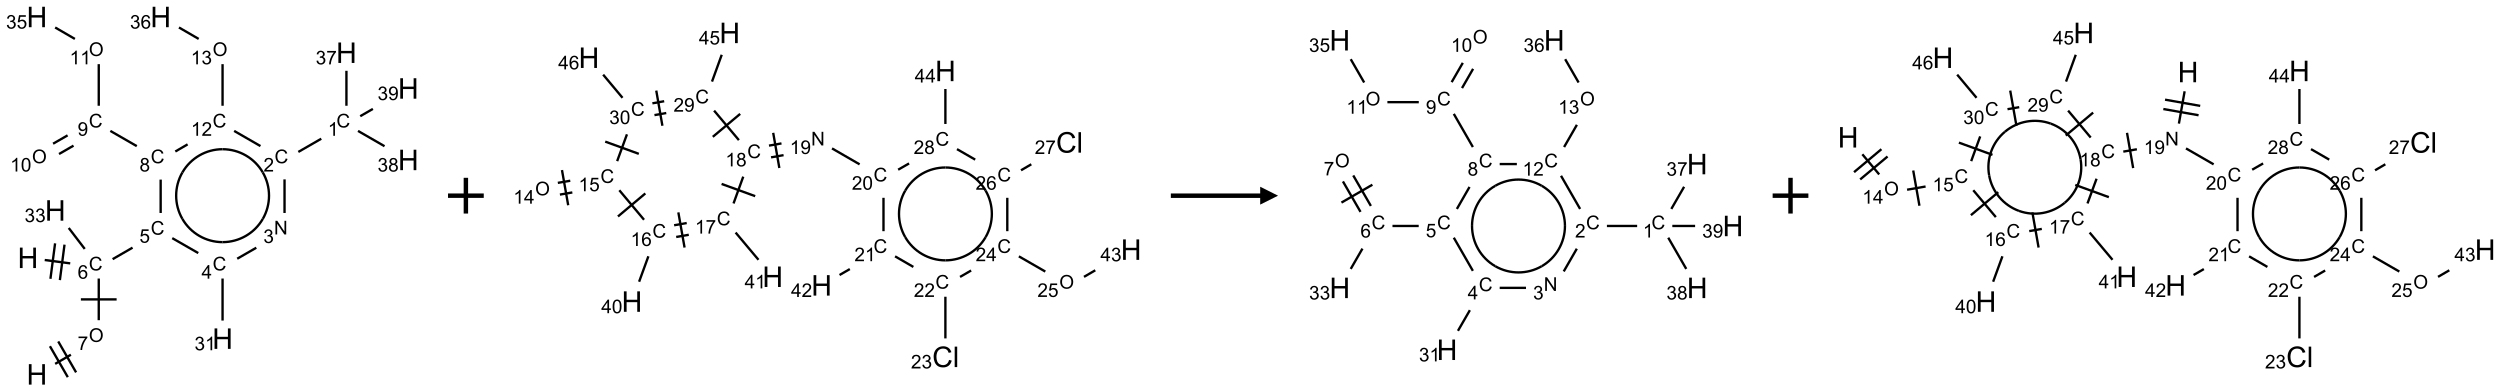 <?xml version="1.0" encoding="UTF-8"?>
<svg xmlns="http://www.w3.org/2000/svg" xmlns:xlink="http://www.w3.org/1999/xlink" width="1399" height="219" viewBox="0 0 1399 219">
<defs>
<g>
<g id="glyph-0-0">
<path d="M 2 0 L 2 -10 L 10 -10 L 10 0 Z M 2.25 -0.25 L 9.75 -0.25 L 9.75 -9.75 L 2.25 -9.75 Z M 2.25 -0.25 "/>
</g>
<g id="glyph-0-1">
<path d="M 1.281 0 L 1.281 -11.453 L 2.797 -11.453 L 2.797 -6.75 L 8.75 -6.75 L 8.75 -11.453 L 10.266 -11.453 L 10.266 0 L 8.75 0 L 8.75 -5.398 L 2.797 -5.398 L 2.797 0 Z M 1.281 0 "/>
</g>
<g id="glyph-0-2">
<path d="M 9.406 -4.016 L 10.922 -3.633 C 10.605 -2.387 10.031 -1.438 9.207 -0.785 C 8.383 -0.133 7.371 0.195 6.18 0.195 C 4.945 0.195 3.941 -0.055 3.168 -0.559 C 2.395 -1.062 1.805 -1.789 1.402 -2.742 C 1 -3.695 0.797 -4.719 0.797 -5.812 C 0.797 -7.004 1.023 -8.047 1.48 -8.934 C 1.938 -9.82 2.586 -10.496 3.426 -10.957 C 4.266 -11.418 5.191 -11.648 6.203 -11.648 C 7.348 -11.648 8.312 -11.355 9.094 -10.773 C 9.875 -10.191 10.418 -9.371 10.727 -8.312 L 9.234 -7.961 C 8.969 -8.793 8.582 -9.402 8.078 -9.781 C 7.574 -10.16 6.938 -10.352 6.172 -10.352 C 5.293 -10.352 4.555 -10.141 3.965 -9.719 C 3.375 -9.297 2.957 -8.73 2.719 -8.02 C 2.48 -7.309 2.359 -6.574 2.359 -5.82 C 2.359 -4.848 2.5 -3.996 2.785 -3.27 C 3.07 -2.543 3.512 -2 4.109 -1.641 C 4.707 -1.281 5.355 -1.102 6.055 -1.102 C 6.902 -1.102 7.621 -1.348 8.211 -1.836 C 8.801 -2.324 9.199 -3.051 9.406 -4.016 Z M 9.406 -4.016 "/>
</g>
<g id="glyph-0-3">
<path d="M 1.023 0 L 1.023 -11.453 L 2.43 -11.453 L 2.43 0 Z M 1.023 0 "/>
</g>
<g id="glyph-1-0">
<path d="M 1.332 0 L 1.332 -6.668 L 6.668 -6.668 L 6.668 0 Z M 1.5 -0.168 L 6.5 -0.168 L 6.5 -6.5 L 1.5 -6.5 Z M 1.5 -0.168 "/>
</g>
<g id="glyph-1-1">
<path d="M 6.27 -2.676 L 7.281 -2.422 C 7.07 -1.594 6.688 -0.961 6.137 -0.523 C 5.586 -0.086 4.914 0.129 4.121 0.129 C 3.297 0.129 2.629 -0.039 2.113 -0.371 C 1.598 -0.707 1.203 -1.191 0.934 -1.828 C 0.664 -2.465 0.531 -3.145 0.531 -3.875 C 0.531 -4.672 0.684 -5.363 0.988 -5.957 C 1.293 -6.547 1.723 -6.996 2.285 -7.305 C 2.844 -7.613 3.461 -7.766 4.137 -7.766 C 4.898 -7.766 5.543 -7.57 6.062 -7.184 C 6.582 -6.793 6.945 -6.246 7.152 -5.543 L 6.156 -5.309 C 5.98 -5.863 5.723 -6.266 5.387 -6.52 C 5.051 -6.773 4.625 -6.902 4.113 -6.902 C 3.527 -6.902 3.039 -6.762 2.645 -6.48 C 2.25 -6.199 1.973 -5.82 1.812 -5.348 C 1.652 -4.871 1.574 -4.383 1.574 -3.879 C 1.574 -3.23 1.668 -2.664 1.855 -2.18 C 2.047 -1.695 2.34 -1.332 2.738 -1.094 C 3.137 -0.855 3.57 -0.734 4.035 -0.734 C 4.602 -0.734 5.082 -0.898 5.473 -1.223 C 5.867 -1.551 6.133 -2.035 6.27 -2.676 Z M 6.27 -2.676 "/>
</g>
<g id="glyph-1-2">
<path d="M 5.309 -5.766 L 4.375 -5.691 C 4.293 -6.059 4.172 -6.328 4.02 -6.496 C 3.766 -6.762 3.453 -6.895 3.082 -6.895 C 2.785 -6.895 2.523 -6.812 2.297 -6.645 C 2 -6.43 1.77 -6.117 1.598 -5.703 C 1.43 -5.289 1.34 -4.703 1.332 -3.938 C 1.559 -4.281 1.836 -4.535 2.16 -4.703 C 2.488 -4.871 2.828 -4.953 3.188 -4.953 C 3.812 -4.953 4.344 -4.723 4.785 -4.262 C 5.223 -3.801 5.441 -3.207 5.441 -2.48 C 5.441 -2 5.34 -1.555 5.133 -1.145 C 4.926 -0.73 4.641 -0.418 4.281 -0.199 C 3.922 0.02 3.512 0.129 3.051 0.129 C 2.27 0.129 1.633 -0.156 1.141 -0.73 C 0.648 -1.305 0.402 -2.254 0.402 -3.574 C 0.402 -5.051 0.672 -6.121 1.219 -6.793 C 1.695 -7.375 2.336 -7.668 3.141 -7.668 C 3.742 -7.668 4.234 -7.5 4.617 -7.16 C 5 -6.824 5.23 -6.359 5.309 -5.766 Z M 1.48 -2.473 C 1.48 -2.152 1.547 -1.844 1.684 -1.547 C 1.82 -1.25 2.016 -1.027 2.262 -0.871 C 2.508 -0.719 2.766 -0.641 3.035 -0.641 C 3.434 -0.641 3.773 -0.801 4.059 -1.121 C 4.344 -1.441 4.484 -1.875 4.484 -2.422 C 4.484 -2.949 4.344 -3.367 4.062 -3.668 C 3.781 -3.973 3.426 -4.125 3 -4.125 C 2.578 -4.125 2.219 -3.973 1.922 -3.668 C 1.625 -3.363 1.48 -2.969 1.48 -2.473 Z M 1.48 -2.473 "/>
</g>
<g id="glyph-1-3">
<path d="M 0.441 -2 L 1.426 -2.082 C 1.5 -1.605 1.668 -1.242 1.934 -1.004 C 2.199 -0.762 2.52 -0.641 2.895 -0.641 C 3.348 -0.641 3.73 -0.812 4.043 -1.152 C 4.355 -1.492 4.512 -1.941 4.512 -2.504 C 4.512 -3.039 4.359 -3.461 4.059 -3.77 C 3.758 -4.078 3.367 -4.234 2.879 -4.234 C 2.578 -4.234 2.305 -4.164 2.062 -4.027 C 1.82 -3.891 1.629 -3.715 1.488 -3.496 L 0.609 -3.609 L 1.348 -7.531 L 5.145 -7.531 L 5.145 -6.637 L 2.098 -6.637 L 1.688 -4.582 C 2.145 -4.902 2.625 -5.062 3.129 -5.062 C 3.797 -5.062 4.359 -4.832 4.816 -4.371 C 5.277 -3.91 5.504 -3.312 5.504 -2.59 C 5.504 -1.898 5.305 -1.301 4.902 -0.797 C 4.41 -0.18 3.742 0.129 2.895 0.129 C 2.199 0.129 1.633 -0.062 1.195 -0.453 C 0.758 -0.844 0.504 -1.359 0.441 -2 Z M 0.441 -2 "/>
</g>
<g id="glyph-1-4">
<path d="M 3.449 0 L 3.449 -1.828 L 0.137 -1.828 L 0.137 -2.688 L 3.621 -7.637 L 4.387 -7.637 L 4.387 -2.688 L 5.418 -2.688 L 5.418 -1.828 L 4.387 -1.828 L 4.387 0 Z M 3.449 -2.688 L 3.449 -6.129 L 1.059 -2.688 Z M 3.449 -2.688 "/>
</g>
<g id="glyph-1-5">
<path d="M 0.449 -2.016 L 1.387 -2.141 C 1.492 -1.609 1.676 -1.227 1.934 -0.992 C 2.191 -0.758 2.508 -0.641 2.879 -0.641 C 3.32 -0.641 3.695 -0.793 3.996 -1.098 C 4.301 -1.402 4.453 -1.781 4.453 -2.234 C 4.453 -2.664 4.312 -3.02 4.031 -3.301 C 3.75 -3.578 3.391 -3.719 2.957 -3.719 C 2.781 -3.719 2.562 -3.684 2.297 -3.613 L 2.402 -4.438 C 2.465 -4.43 2.516 -4.426 2.551 -4.426 C 2.949 -4.426 3.312 -4.531 3.629 -4.738 C 3.949 -4.949 4.109 -5.27 4.109 -5.703 C 4.109 -6.047 3.992 -6.332 3.762 -6.559 C 3.527 -6.785 3.227 -6.895 2.859 -6.895 C 2.496 -6.895 2.191 -6.781 1.949 -6.551 C 1.707 -6.324 1.547 -5.98 1.48 -5.52 L 0.543 -5.688 C 0.656 -6.316 0.918 -6.805 1.324 -7.148 C 1.73 -7.492 2.234 -7.668 2.84 -7.668 C 3.254 -7.668 3.641 -7.578 3.988 -7.398 C 4.34 -7.219 4.609 -6.977 4.793 -6.668 C 4.98 -6.359 5.074 -6.031 5.074 -5.684 C 5.074 -5.352 4.984 -5.051 4.809 -4.781 C 4.629 -4.512 4.367 -4.297 4.02 -4.137 C 4.473 -4.031 4.824 -3.816 5.074 -3.488 C 5.324 -3.16 5.449 -2.75 5.449 -2.254 C 5.449 -1.59 5.203 -1.023 4.719 -0.559 C 4.234 -0.098 3.617 0.137 2.875 0.137 C 2.203 0.137 1.648 -0.062 1.207 -0.465 C 0.762 -0.863 0.512 -1.379 0.449 -2.016 Z M 0.449 -2.016 "/>
</g>
<g id="glyph-1-6">
<path d="M 3.973 0 L 3.035 0 L 3.035 -5.973 C 2.809 -5.758 2.516 -5.543 2.148 -5.328 C 1.781 -5.113 1.453 -4.953 1.16 -4.844 L 1.16 -5.75 C 1.684 -5.996 2.145 -6.297 2.535 -6.645 C 2.93 -6.996 3.207 -7.336 3.371 -7.668 L 3.973 -7.668 Z M 3.973 0 "/>
</g>
<g id="glyph-1-7">
<path d="M 0.812 0 L 0.812 -7.637 L 1.848 -7.637 L 5.859 -1.641 L 5.859 -7.637 L 6.828 -7.637 L 6.828 0 L 5.793 0 L 1.781 -6 L 1.781 0 Z M 0.812 0 "/>
</g>
<g id="glyph-1-8">
<path d="M 5.371 -0.902 L 5.371 0 L 0.324 0 C 0.316 -0.227 0.352 -0.441 0.434 -0.652 C 0.562 -0.996 0.766 -1.332 1.051 -1.668 C 1.332 -2 1.742 -2.387 2.277 -2.824 C 3.105 -3.504 3.668 -4.043 3.957 -4.441 C 4.25 -4.84 4.395 -5.215 4.395 -5.566 C 4.395 -5.938 4.262 -6.254 3.996 -6.508 C 3.73 -6.762 3.387 -6.891 2.957 -6.891 C 2.508 -6.891 2.145 -6.754 1.875 -6.484 C 1.605 -6.215 1.469 -5.84 1.465 -5.359 L 0.5 -5.457 C 0.566 -6.176 0.812 -6.727 1.246 -7.102 C 1.676 -7.477 2.254 -7.668 2.98 -7.668 C 3.711 -7.668 4.293 -7.465 4.719 -7.059 C 5.145 -6.652 5.359 -6.148 5.359 -5.547 C 5.359 -5.242 5.297 -4.941 5.172 -4.645 C 5.047 -4.352 4.84 -4.039 4.551 -3.715 C 4.262 -3.387 3.777 -2.938 3.105 -2.371 C 2.543 -1.898 2.18 -1.578 2.02 -1.41 C 1.859 -1.242 1.73 -1.07 1.625 -0.902 Z M 5.371 -0.902 "/>
</g>
<g id="glyph-1-9">
<path d="M 0.504 -6.637 L 0.504 -7.535 L 5.449 -7.535 L 5.449 -6.809 C 4.961 -6.289 4.48 -5.602 4.004 -4.746 C 3.527 -3.887 3.156 -3.004 2.895 -2.098 C 2.707 -1.461 2.59 -0.762 2.535 0 L 1.574 0 C 1.582 -0.602 1.703 -1.328 1.926 -2.176 C 2.152 -3.027 2.477 -3.848 2.898 -4.637 C 3.32 -5.426 3.77 -6.094 4.246 -6.637 Z M 0.504 -6.637 "/>
</g>
<g id="glyph-1-10">
<path d="M 1.887 -4.141 C 1.496 -4.281 1.207 -4.484 1.02 -4.75 C 0.832 -5.016 0.738 -5.328 0.738 -5.699 C 0.738 -6.254 0.938 -6.719 1.34 -7.098 C 1.738 -7.477 2.27 -7.668 2.934 -7.668 C 3.598 -7.668 4.137 -7.473 4.543 -7.086 C 4.949 -6.699 5.152 -6.227 5.152 -5.672 C 5.152 -5.316 5.059 -5.008 4.871 -4.746 C 4.688 -4.484 4.406 -4.281 4.027 -4.141 C 4.496 -3.988 4.852 -3.742 5.098 -3.402 C 5.34 -3.062 5.465 -2.656 5.465 -2.184 C 5.465 -1.531 5.234 -0.98 4.77 -0.535 C 4.309 -0.09 3.703 0.129 2.949 0.129 C 2.195 0.129 1.586 -0.094 1.125 -0.539 C 0.664 -0.984 0.434 -1.543 0.434 -2.207 C 0.434 -2.703 0.559 -3.121 0.809 -3.457 C 1.062 -3.793 1.422 -4.02 1.887 -4.141 Z M 1.699 -5.73 C 1.699 -5.367 1.812 -5.074 2.047 -4.844 C 2.281 -4.613 2.582 -4.5 2.953 -4.5 C 3.312 -4.5 3.609 -4.613 3.84 -4.84 C 4.07 -5.066 4.188 -5.348 4.188 -5.676 C 4.188 -6.02 4.07 -6.309 3.832 -6.543 C 3.594 -6.777 3.297 -6.895 2.941 -6.895 C 2.586 -6.895 2.289 -6.781 2.051 -6.551 C 1.816 -6.324 1.699 -6.047 1.699 -5.73 Z M 1.395 -2.203 C 1.395 -1.938 1.461 -1.676 1.586 -1.426 C 1.711 -1.176 1.902 -0.984 2.152 -0.848 C 2.402 -0.711 2.672 -0.641 2.957 -0.641 C 3.406 -0.641 3.777 -0.785 4.066 -1.074 C 4.359 -1.363 4.504 -1.727 4.504 -2.172 C 4.504 -2.625 4.355 -2.996 4.055 -3.293 C 3.754 -3.586 3.379 -3.734 2.926 -3.734 C 2.484 -3.734 2.121 -3.59 1.832 -3.297 C 1.543 -3.004 1.395 -2.641 1.395 -2.203 Z M 1.395 -2.203 "/>
</g>
<g id="glyph-1-11">
<path d="M 0.582 -1.766 L 1.484 -1.848 C 1.562 -1.426 1.707 -1.117 1.922 -0.926 C 2.137 -0.734 2.414 -0.641 2.75 -0.641 C 3.039 -0.641 3.289 -0.707 3.508 -0.84 C 3.727 -0.973 3.902 -1.148 4.043 -1.367 C 4.18 -1.586 4.297 -1.887 4.391 -2.262 C 4.484 -2.637 4.531 -3.016 4.531 -3.406 C 4.531 -3.449 4.531 -3.512 4.527 -3.594 C 4.34 -3.297 4.082 -3.055 3.758 -2.867 C 3.434 -2.68 3.082 -2.59 2.703 -2.59 C 2.07 -2.59 1.535 -2.816 1.098 -3.277 C 0.66 -3.734 0.441 -4.34 0.441 -5.09 C 0.441 -5.863 0.672 -6.484 1.129 -6.957 C 1.586 -7.43 2.156 -7.668 2.844 -7.668 C 3.34 -7.668 3.793 -7.531 4.207 -7.266 C 4.617 -7 4.93 -6.617 5.145 -6.121 C 5.355 -5.629 5.465 -4.91 5.465 -3.973 C 5.465 -2.996 5.359 -2.223 5.145 -1.645 C 4.934 -1.066 4.617 -0.625 4.199 -0.324 C 3.781 -0.02 3.293 0.129 2.73 0.129 C 2.133 0.129 1.645 -0.035 1.266 -0.367 C 0.887 -0.699 0.66 -1.164 0.582 -1.766 Z M 4.422 -5.137 C 4.422 -5.676 4.277 -6.102 3.992 -6.418 C 3.707 -6.734 3.359 -6.891 2.957 -6.891 C 2.543 -6.891 2.18 -6.719 1.871 -6.379 C 1.562 -6.039 1.406 -5.598 1.406 -5.059 C 1.406 -4.57 1.555 -4.176 1.848 -3.871 C 2.141 -3.566 2.5 -3.418 2.934 -3.418 C 3.367 -3.418 3.723 -3.57 4.004 -3.871 C 4.281 -4.176 4.422 -4.598 4.422 -5.137 Z M 4.422 -5.137 "/>
</g>
<g id="glyph-1-12">
<path d="M 0.516 -3.719 C 0.516 -4.984 0.855 -5.977 1.535 -6.695 C 2.215 -7.414 3.094 -7.77 4.172 -7.77 C 4.875 -7.77 5.512 -7.602 6.078 -7.266 C 6.645 -6.93 7.074 -6.461 7.371 -5.855 C 7.668 -5.254 7.816 -4.57 7.816 -3.809 C 7.816 -3.035 7.66 -2.34 7.348 -1.73 C 7.035 -1.117 6.594 -0.656 6.02 -0.34 C 5.449 -0.027 4.828 0.129 4.168 0.129 C 3.449 0.129 2.805 -0.043 2.238 -0.391 C 1.672 -0.738 1.246 -1.211 0.953 -1.812 C 0.66 -2.414 0.516 -3.047 0.516 -3.719 Z M 1.559 -3.703 C 1.559 -2.781 1.805 -2.059 2.301 -1.527 C 2.793 -1 3.414 -0.734 4.16 -0.734 C 4.922 -0.734 5.547 -1 6.039 -1.535 C 6.531 -2.07 6.777 -2.828 6.777 -3.812 C 6.777 -4.434 6.672 -4.977 6.461 -5.441 C 6.25 -5.902 5.945 -6.262 5.539 -6.52 C 5.133 -6.773 4.68 -6.902 4.176 -6.902 C 3.461 -6.902 2.848 -6.656 2.332 -6.164 C 1.816 -5.672 1.559 -4.852 1.559 -3.703 Z M 1.559 -3.703 "/>
</g>
<g id="glyph-1-13">
<path d="M 0.441 -3.766 C 0.441 -4.668 0.535 -5.395 0.723 -5.945 C 0.906 -6.496 1.184 -6.922 1.551 -7.219 C 1.918 -7.516 2.375 -7.668 2.934 -7.668 C 3.344 -7.668 3.703 -7.586 4.012 -7.418 C 4.32 -7.254 4.574 -7.016 4.777 -6.707 C 4.977 -6.395 5.137 -6.016 5.25 -5.57 C 5.363 -5.125 5.422 -4.523 5.422 -3.766 C 5.422 -2.871 5.328 -2.148 5.145 -1.598 C 4.961 -1.047 4.688 -0.621 4.32 -0.32 C 3.953 -0.02 3.492 0.129 2.934 0.129 C 2.195 0.129 1.617 -0.133 1.199 -0.66 C 0.695 -1.297 0.441 -2.332 0.441 -3.766 Z M 1.406 -3.766 C 1.406 -2.512 1.555 -1.68 1.848 -1.262 C 2.141 -0.848 2.5 -0.641 2.934 -0.641 C 3.363 -0.641 3.727 -0.848 4.02 -1.266 C 4.312 -1.684 4.457 -2.516 4.457 -3.766 C 4.457 -5.023 4.312 -5.859 4.02 -6.27 C 3.727 -6.684 3.359 -6.891 2.922 -6.891 C 2.492 -6.891 2.148 -6.707 1.891 -6.344 C 1.566 -5.879 1.406 -5.02 1.406 -3.766 Z M 1.406 -3.766 "/>
</g>
</g>
</defs>
<path fill="none" stroke-width="0.033" stroke-linecap="butt" stroke-linejoin="miter" stroke="rgb(0%, 0%, 0%)" stroke-opacity="1" stroke-miterlimit="10" d="M 0.235 3.4 L 0.592 3.447 " transform="matrix(40, 0, 0, 40, 15.623, 9.502)"/>
<path fill="none" stroke-width="0.033" stroke-linecap="butt" stroke-linejoin="miter" stroke="rgb(0%, 0%, 0%)" stroke-opacity="1" stroke-miterlimit="10" d="M 0.447 3.681 L 0.512 3.185 " transform="matrix(40, 0, 0, 40, 15.623, 9.502)"/>
<path fill="none" stroke-width="0.033" stroke-linecap="butt" stroke-linejoin="miter" stroke="rgb(0%, 0%, 0%)" stroke-opacity="1" stroke-miterlimit="10" d="M 0.315 3.663 L 0.38 3.167 " transform="matrix(40, 0, 0, 40, 15.623, 9.502)"/>
<path fill="none" stroke-width="0.033" stroke-linecap="butt" stroke-linejoin="miter" stroke="rgb(0%, 0%, 0%)" stroke-opacity="1" stroke-miterlimit="10" d="M 1.185 3.388 L 1.464 3.227 " transform="matrix(40, 0, 0, 40, 15.623, 9.502)"/>
<path fill="none" stroke-width="0.033" stroke-linecap="butt" stroke-linejoin="miter" stroke="rgb(0%, 0%, 0%)" stroke-opacity="1" stroke-miterlimit="10" d="M 2.019 3.094 L 2.383 3.303 " transform="matrix(40, 0, 0, 40, 15.623, 9.502)"/>
<path fill="none" stroke-width="0.033" stroke-linecap="butt" stroke-linejoin="miter" stroke="rgb(0%, 0%, 0%)" stroke-opacity="1" stroke-miterlimit="10" d="M 2.723 3.659 L 2.723 4.247 " transform="matrix(40, 0, 0, 40, 15.623, 9.502)"/>
<path fill="none" stroke-width="0.033" stroke-linecap="butt" stroke-linejoin="miter" stroke="rgb(0%, 0%, 0%)" stroke-opacity="1" stroke-miterlimit="10" d="M 2.928 3.382 L 3.195 3.228 " transform="matrix(40, 0, 0, 40, 15.623, 9.502)"/>
<path fill="none" stroke-width="0.033" stroke-linecap="butt" stroke-linejoin="miter" stroke="rgb(0%, 0%, 0%)" stroke-opacity="1" stroke-miterlimit="10" d="M 3.59 2.742 L 3.59 2.272 " transform="matrix(40, 0, 0, 40, 15.623, 9.502)"/>
<path fill="none" stroke-width="0.033" stroke-linecap="butt" stroke-linejoin="miter" stroke="rgb(0%, 0%, 0%)" stroke-opacity="1" stroke-miterlimit="10" d="M 3.783 1.888 L 4.104 1.703 " transform="matrix(40, 0, 0, 40, 15.623, 9.502)"/>
<path fill="none" stroke-width="0.033" stroke-linecap="butt" stroke-linejoin="miter" stroke="rgb(0%, 0%, 0%)" stroke-opacity="1" stroke-miterlimit="10" d="M 4.456 1.242 L 4.456 0.753 " transform="matrix(40, 0, 0, 40, 15.623, 9.502)"/>
<path fill="none" stroke-width="0.033" stroke-linecap="butt" stroke-linejoin="miter" stroke="rgb(0%, 0%, 0%)" stroke-opacity="1" stroke-miterlimit="10" d="M 4.618 1.594 L 4.989 1.808 " transform="matrix(40, 0, 0, 40, 15.623, 9.502)"/>
<path fill="none" stroke-width="0.033" stroke-linecap="butt" stroke-linejoin="miter" stroke="rgb(0%, 0%, 0%)" stroke-opacity="1" stroke-miterlimit="10" d="M 4.649 1.388 L 4.826 1.286 " transform="matrix(40, 0, 0, 40, 15.623, 9.502)"/>
<path fill="none" stroke-width="0.033" stroke-linecap="butt" stroke-linejoin="miter" stroke="rgb(0%, 0%, 0%)" stroke-opacity="1" stroke-miterlimit="10" d="M 3.253 1.806 L 2.885 1.594 " transform="matrix(40, 0, 0, 40, 15.623, 9.502)"/>
<path fill="none" stroke-width="0.033" stroke-linecap="butt" stroke-linejoin="miter" stroke="rgb(0%, 0%, 0%)" stroke-opacity="1" stroke-miterlimit="10" d="M 2.723 1.242 L 2.723 0.66 " transform="matrix(40, 0, 0, 40, 15.623, 9.502)"/>
<path fill="none" stroke-width="0.033" stroke-linecap="butt" stroke-linejoin="miter" stroke="rgb(0%, 0%, 0%)" stroke-opacity="1" stroke-miterlimit="10" d="M 2.389 0.307 L 2.113 0.147 " transform="matrix(40, 0, 0, 40, 15.623, 9.502)"/>
<path fill="none" stroke-width="0.033" stroke-linecap="butt" stroke-linejoin="miter" stroke="rgb(0%, 0%, 0%)" stroke-opacity="1" stroke-miterlimit="10" d="M 2.234 1.782 L 2.062 1.882 " transform="matrix(40, 0, 0, 40, 15.623, 9.502)"/>
<path fill="none" stroke-width="0.033" stroke-linecap="butt" stroke-linejoin="miter" stroke="rgb(0%, 0%, 0%)" stroke-opacity="1" stroke-miterlimit="10" d="M 1.857 2.275 L 1.857 2.742 " transform="matrix(40, 0, 0, 40, 15.623, 9.502)"/>
<path fill="none" stroke-width="0.033" stroke-linecap="butt" stroke-linejoin="miter" stroke="rgb(0%, 0%, 0%)" stroke-opacity="1" stroke-miterlimit="10" d="M 1.523 1.807 L 1.153 1.594 " transform="matrix(40, 0, 0, 40, 15.623, 9.502)"/>
<path fill="none" stroke-width="0.033" stroke-linecap="butt" stroke-linejoin="miter" stroke="rgb(0%, 0%, 0%)" stroke-opacity="1" stroke-miterlimit="10" d="M 0.555 1.656 L 0.352 1.773 " transform="matrix(40, 0, 0, 40, 15.623, 9.502)"/>
<path fill="none" stroke-width="0.033" stroke-linecap="butt" stroke-linejoin="miter" stroke="rgb(0%, 0%, 0%)" stroke-opacity="1" stroke-miterlimit="10" d="M 0.638 1.8 L 0.435 1.917 " transform="matrix(40, 0, 0, 40, 15.623, 9.502)"/>
<path fill="none" stroke-width="0.033" stroke-linecap="butt" stroke-linejoin="miter" stroke="rgb(0%, 0%, 0%)" stroke-opacity="1" stroke-miterlimit="10" d="M 0.991 1.242 L 0.991 0.66 " transform="matrix(40, 0, 0, 40, 15.623, 9.502)"/>
<path fill="none" stroke-width="0.033" stroke-linecap="butt" stroke-linejoin="miter" stroke="rgb(0%, 0%, 0%)" stroke-opacity="1" stroke-miterlimit="10" d="M 0.657 0.307 L 0.381 0.147 " transform="matrix(40, 0, 0, 40, 15.623, 9.502)"/>
<path fill="none" stroke-width="0.033" stroke-linecap="butt" stroke-linejoin="miter" stroke="rgb(0%, 0%, 0%)" stroke-opacity="1" stroke-miterlimit="10" d="M 0.991 3.659 L 0.991 4.242 " transform="matrix(40, 0, 0, 40, 15.623, 9.502)"/>
<path fill="none" stroke-width="0.033" stroke-linecap="butt" stroke-linejoin="miter" stroke="rgb(0%, 0%, 0%)" stroke-opacity="1" stroke-miterlimit="10" d="M 0.741 3.951 L 1.241 3.951 " transform="matrix(40, 0, 0, 40, 15.623, 9.502)"/>
<path fill="none" stroke-width="0.033" stroke-linecap="butt" stroke-linejoin="miter" stroke="rgb(0%, 0%, 0%)" stroke-opacity="1" stroke-miterlimit="10" d="M 0.601 4.725 L 0.381 4.853 " transform="matrix(40, 0, 0, 40, 15.623, 9.502)"/>
<path fill="none" stroke-width="0.033" stroke-linecap="butt" stroke-linejoin="miter" stroke="rgb(0%, 0%, 0%)" stroke-opacity="1" stroke-miterlimit="10" d="M 0.308 4.606 L 0.558 5.039 " transform="matrix(40, 0, 0, 40, 15.623, 9.502)"/>
<path fill="none" stroke-width="0.033" stroke-linecap="butt" stroke-linejoin="miter" stroke="rgb(0%, 0%, 0%)" stroke-opacity="1" stroke-miterlimit="10" d="M 0.424 4.539 L 0.674 4.972 " transform="matrix(40, 0, 0, 40, 15.623, 9.502)"/>
<path fill="none" stroke-width="0.033" stroke-linecap="butt" stroke-linejoin="miter" stroke="rgb(0%, 0%, 0%)" stroke-opacity="1" stroke-miterlimit="10" d="M 0.795 3.245 L 0.571 2.952 " transform="matrix(40, 0, 0, 40, 15.623, 9.502)"/>
<path fill="none" stroke-width="0.033" stroke-linecap="butt" stroke-linejoin="miter" stroke="rgb(0%, 0%, 0%)" stroke-opacity="1" stroke-miterlimit="10" d="M 2.723 3.15 C 2.491 3.15 2.277 3.026 2.161 2.825 " transform="matrix(40, 0, 0, 40, 15.623, 9.502)"/>
<path fill="none" stroke-width="0.033" stroke-linecap="butt" stroke-linejoin="miter" stroke="rgb(0%, 0%, 0%)" stroke-opacity="1" stroke-miterlimit="10" d="M 3.286 2.825 C 3.17 3.026 2.956 3.15 2.723 3.15 " transform="matrix(40, 0, 0, 40, 15.623, 9.502)"/>
<path fill="none" stroke-width="0.033" stroke-linecap="butt" stroke-linejoin="miter" stroke="rgb(0%, 0%, 0%)" stroke-opacity="1" stroke-miterlimit="10" d="M 3.286 2.175 C 3.402 2.376 3.402 2.624 3.286 2.825 " transform="matrix(40, 0, 0, 40, 15.623, 9.502)"/>
<path fill="none" stroke-width="0.033" stroke-linecap="butt" stroke-linejoin="miter" stroke="rgb(0%, 0%, 0%)" stroke-opacity="1" stroke-miterlimit="10" d="M 2.723 1.85 C 2.956 1.85 3.17 1.974 3.286 2.175 " transform="matrix(40, 0, 0, 40, 15.623, 9.502)"/>
<path fill="none" stroke-width="0.033" stroke-linecap="butt" stroke-linejoin="miter" stroke="rgb(0%, 0%, 0%)" stroke-opacity="1" stroke-miterlimit="10" d="M 2.161 2.175 C 2.277 1.974 2.491 1.85 2.723 1.85 " transform="matrix(40, 0, 0, 40, 15.623, 9.502)"/>
<path fill="none" stroke-width="0.033" stroke-linecap="butt" stroke-linejoin="miter" stroke="rgb(0%, 0%, 0%)" stroke-opacity="1" stroke-miterlimit="10" d="M 2.161 2.825 C 2.045 2.624 2.045 2.376 2.161 2.175 " transform="matrix(40, 0, 0, 40, 15.623, 9.502)"/>
<g fill="rgb(0%, 0%, 0%)" fill-opacity="1">
<use xlink:href="#glyph-0-1" x="9.852" y="150.008"/>
</g>
<g fill="rgb(0%, 0%, 0%)" fill-opacity="1">
<use xlink:href="#glyph-1-1" x="49.688" y="151.348"/>
</g>
<g fill="rgb(0%, 0%, 0%)" fill-opacity="1">
<use xlink:href="#glyph-1-2" x="43.441" y="155.984"/>
</g>
<g fill="rgb(0%, 0%, 0%)" fill-opacity="1">
<use xlink:href="#glyph-1-1" x="84.328" y="131.348"/>
</g>
<g fill="rgb(0%, 0%, 0%)" fill-opacity="1">
<use xlink:href="#glyph-1-3" x="78.02" y="135.852"/>
</g>
<g fill="rgb(0%, 0%, 0%)" fill-opacity="1">
<use xlink:href="#glyph-1-1" x="118.969" y="151.348"/>
</g>
<g fill="rgb(0%, 0%, 0%)" fill-opacity="1">
<use xlink:href="#glyph-1-4" x="112.75" y="155.953"/>
</g>
<g fill="rgb(0%, 0%, 0%)" fill-opacity="1">
<use xlink:href="#glyph-0-1" x="118.789" y="195.23"/>
</g>
<g fill="rgb(0%, 0%, 0%)" fill-opacity="1">
<use xlink:href="#glyph-1-5" x="108.832" y="196.023"/>
<use xlink:href="#glyph-1-6" x="114.764" y="196.023"/>
</g>
<g fill="rgb(0%, 0%, 0%)" fill-opacity="1">
<use xlink:href="#glyph-1-7" x="153.328" y="131.215"/>
</g>
<g fill="rgb(0%, 0%, 0%)" fill-opacity="1">
<use xlink:href="#glyph-1-5" x="147.359" y="135.984"/>
</g>
<g fill="rgb(0%, 0%, 0%)" fill-opacity="1">
<use xlink:href="#glyph-1-1" x="153.609" y="91.348"/>
</g>
<g fill="rgb(0%, 0%, 0%)" fill-opacity="1">
<use xlink:href="#glyph-1-8" x="147.438" y="95.984"/>
</g>
<g fill="rgb(0%, 0%, 0%)" fill-opacity="1">
<use xlink:href="#glyph-1-1" x="188.254" y="71.348"/>
</g>
<g fill="rgb(0%, 0%, 0%)" fill-opacity="1">
<use xlink:href="#glyph-1-6" x="183.473" y="75.984"/>
</g>
<g fill="rgb(0%, 0%, 0%)" fill-opacity="1">
<use xlink:href="#glyph-0-1" x="188.074" y="35.23"/>
</g>
<g fill="rgb(0%, 0%, 0%)" fill-opacity="1">
<use xlink:href="#glyph-1-5" x="176.641" y="36.023"/>
<use xlink:href="#glyph-1-9" x="182.573" y="36.023"/>
</g>
<g fill="rgb(0%, 0%, 0%)" fill-opacity="1">
<use xlink:href="#glyph-0-1" x="222.715" y="95.23"/>
</g>
<g fill="rgb(0%, 0%, 0%)" fill-opacity="1">
<use xlink:href="#glyph-1-5" x="211.266" y="96.023"/>
<use xlink:href="#glyph-1-10" x="217.198" y="96.023"/>
</g>
<g fill="rgb(0%, 0%, 0%)" fill-opacity="1">
<use xlink:href="#glyph-0-1" x="222.715" y="55.23"/>
</g>
<g fill="rgb(0%, 0%, 0%)" fill-opacity="1">
<use xlink:href="#glyph-1-5" x="211.266" y="56.023"/>
<use xlink:href="#glyph-1-11" x="217.198" y="56.023"/>
</g>
<g fill="rgb(0%, 0%, 0%)" fill-opacity="1">
<use xlink:href="#glyph-1-1" x="118.969" y="71.348"/>
</g>
<g fill="rgb(0%, 0%, 0%)" fill-opacity="1">
<use xlink:href="#glyph-1-6" x="106.863" y="75.984"/>
<use xlink:href="#glyph-1-8" x="112.796" y="75.984"/>
</g>
<g fill="rgb(0%, 0%, 0%)" fill-opacity="1">
<use xlink:href="#glyph-1-12" x="118.984" y="31.352"/>
</g>
<g fill="rgb(0%, 0%, 0%)" fill-opacity="1">
<use xlink:href="#glyph-1-6" x="106.785" y="35.984"/>
<use xlink:href="#glyph-1-5" x="112.717" y="35.984"/>
</g>
<g fill="rgb(0%, 0%, 0%)" fill-opacity="1">
<use xlink:href="#glyph-0-1" x="84.148" y="15.23"/>
</g>
<g fill="rgb(0%, 0%, 0%)" fill-opacity="1">
<use xlink:href="#glyph-1-5" x="72.723" y="16.023"/>
<use xlink:href="#glyph-1-2" x="78.655" y="16.023"/>
</g>
<g fill="rgb(0%, 0%, 0%)" fill-opacity="1">
<use xlink:href="#glyph-1-1" x="84.328" y="91.348"/>
</g>
<g fill="rgb(0%, 0%, 0%)" fill-opacity="1">
<use xlink:href="#glyph-1-10" x="78.062" y="95.984"/>
</g>
<g fill="rgb(0%, 0%, 0%)" fill-opacity="1">
<use xlink:href="#glyph-1-1" x="49.688" y="71.348"/>
</g>
<g fill="rgb(0%, 0%, 0%)" fill-opacity="1">
<use xlink:href="#glyph-1-11" x="43.418" y="75.984"/>
</g>
<g fill="rgb(0%, 0%, 0%)" fill-opacity="1">
<use xlink:href="#glyph-1-12" x="17.887" y="91.352"/>
</g>
<g fill="rgb(0%, 0%, 0%)" fill-opacity="1">
<use xlink:href="#glyph-1-6" x="5.711" y="95.984"/>
<use xlink:href="#glyph-1-13" x="11.643" y="95.984"/>
</g>
<g fill="rgb(0%, 0%, 0%)" fill-opacity="1">
<use xlink:href="#glyph-1-12" x="49.703" y="31.352"/>
</g>
<g fill="rgb(0%, 0%, 0%)" fill-opacity="1">
<use xlink:href="#glyph-1-6" x="38.977" y="35.984"/>
<use xlink:href="#glyph-1-6" x="44.909" y="35.984"/>
</g>
<g fill="rgb(0%, 0%, 0%)" fill-opacity="1">
<use xlink:href="#glyph-0-1" x="14.867" y="15.23"/>
</g>
<g fill="rgb(0%, 0%, 0%)" fill-opacity="1">
<use xlink:href="#glyph-1-5" x="3.375" y="16.023"/>
<use xlink:href="#glyph-1-3" x="9.307" y="16.023"/>
</g>
<g fill="rgb(0%, 0%, 0%)" fill-opacity="1">
<use xlink:href="#glyph-1-12" x="49.703" y="191.352"/>
</g>
<g fill="rgb(0%, 0%, 0%)" fill-opacity="1">
<use xlink:href="#glyph-1-9" x="43.434" y="195.855"/>
</g>
<g fill="rgb(0%, 0%, 0%)" fill-opacity="1">
<use xlink:href="#glyph-0-1" x="14.867" y="215.23"/>
</g>
<g fill="rgb(0%, 0%, 0%)" fill-opacity="1">
<use xlink:href="#glyph-0-1" x="25.156" y="123.496"/>
</g>
<g fill="rgb(0%, 0%, 0%)" fill-opacity="1">
<use xlink:href="#glyph-1-5" x="13.723" y="124.289"/>
<use xlink:href="#glyph-1-5" x="19.655" y="124.289"/>
</g>
<path fill="none" stroke-width="0.062" stroke-linecap="butt" stroke-linejoin="miter" stroke="rgb(0%, 0%, 0%)" stroke-opacity="1" stroke-miterlimit="10" d="M -0 0 L 0.5 0 M 0.25 -0.25 L 0.25 0.25 " transform="matrix(40, 0, 0, 40, 250.709, 109.5)"/>
<path fill="none" stroke-width="0.033" stroke-linecap="butt" stroke-linejoin="miter" stroke="rgb(0%, 0%, 0%)" stroke-opacity="1" stroke-miterlimit="10" d="M 0.278 2.262 L 0.452 2.232 " transform="matrix(40, 0, 0, 40, 302.201, 18.412)"/>
<path fill="none" stroke-width="0.033" stroke-linecap="butt" stroke-linejoin="miter" stroke="rgb(0%, 0%, 0%)" stroke-opacity="1" stroke-miterlimit="10" d="M 0.249 2.098 L 0.423 2.068 " transform="matrix(40, 0, 0, 40, 302.201, 18.412)"/>
<path fill="none" stroke-width="0.033" stroke-linecap="butt" stroke-linejoin="miter" stroke="rgb(0%, 0%, 0%)" stroke-opacity="1" stroke-miterlimit="10" d="M 0.394 2.411 L 0.307 1.919 " transform="matrix(40, 0, 0, 40, 302.201, 18.412)"/>
<path fill="none" stroke-width="0.033" stroke-linecap="butt" stroke-linejoin="miter" stroke="rgb(0%, 0%, 0%)" stroke-opacity="1" stroke-miterlimit="10" d="M 1.109 2.201 L 1.455 2.614 " transform="matrix(40, 0, 0, 40, 302.201, 18.412)"/>
<path fill="none" stroke-width="0.033" stroke-linecap="butt" stroke-linejoin="miter" stroke="rgb(0%, 0%, 0%)" stroke-opacity="1" stroke-miterlimit="10" d="M 1.09 2.568 L 1.473 2.246 " transform="matrix(40, 0, 0, 40, 302.201, 18.412)"/>
<path fill="none" stroke-width="0.033" stroke-linecap="butt" stroke-linejoin="miter" stroke="rgb(0%, 0%, 0%)" stroke-opacity="1" stroke-miterlimit="10" d="M 1.516 3.125 L 1.386 3.481 " transform="matrix(40, 0, 0, 40, 302.201, 18.412)"/>
<path fill="none" stroke-width="0.033" stroke-linecap="butt" stroke-linejoin="miter" stroke="rgb(0%, 0%, 0%)" stroke-opacity="1" stroke-miterlimit="10" d="M 1.905 2.855 L 2.081 2.824 " transform="matrix(40, 0, 0, 40, 302.201, 18.412)"/>
<path fill="none" stroke-width="0.033" stroke-linecap="butt" stroke-linejoin="miter" stroke="rgb(0%, 0%, 0%)" stroke-opacity="1" stroke-miterlimit="10" d="M 1.876 2.691 L 2.052 2.66 " transform="matrix(40, 0, 0, 40, 302.201, 18.412)"/>
<path fill="none" stroke-width="0.033" stroke-linecap="butt" stroke-linejoin="miter" stroke="rgb(0%, 0%, 0%)" stroke-opacity="1" stroke-miterlimit="10" d="M 2.022 3.003 L 1.935 2.511 " transform="matrix(40, 0, 0, 40, 302.201, 18.412)"/>
<path fill="none" stroke-width="0.033" stroke-linecap="butt" stroke-linejoin="miter" stroke="rgb(0%, 0%, 0%)" stroke-opacity="1" stroke-miterlimit="10" d="M 2.736 2.793 L 3.056 3.174 " transform="matrix(40, 0, 0, 40, 302.201, 18.412)"/>
<path fill="none" stroke-width="0.033" stroke-linecap="butt" stroke-linejoin="miter" stroke="rgb(0%, 0%, 0%)" stroke-opacity="1" stroke-miterlimit="10" d="M 2.707 2.386 L 2.843 2.011 " transform="matrix(40, 0, 0, 40, 302.201, 18.412)"/>
<path fill="none" stroke-width="0.033" stroke-linecap="butt" stroke-linejoin="miter" stroke="rgb(0%, 0%, 0%)" stroke-opacity="1" stroke-miterlimit="10" d="M 3.01 2.284 L 2.54 2.113 " transform="matrix(40, 0, 0, 40, 302.201, 18.412)"/>
<path fill="none" stroke-width="0.033" stroke-linecap="butt" stroke-linejoin="miter" stroke="rgb(0%, 0%, 0%)" stroke-opacity="1" stroke-miterlimit="10" d="M 3.232 1.741 L 3.407 1.71 " transform="matrix(40, 0, 0, 40, 302.201, 18.412)"/>
<path fill="none" stroke-width="0.033" stroke-linecap="butt" stroke-linejoin="miter" stroke="rgb(0%, 0%, 0%)" stroke-opacity="1" stroke-miterlimit="10" d="M 3.203 1.577 L 3.378 1.546 " transform="matrix(40, 0, 0, 40, 302.201, 18.412)"/>
<path fill="none" stroke-width="0.033" stroke-linecap="butt" stroke-linejoin="miter" stroke="rgb(0%, 0%, 0%)" stroke-opacity="1" stroke-miterlimit="10" d="M 3.348 1.89 L 3.262 1.398 " transform="matrix(40, 0, 0, 40, 302.201, 18.412)"/>
<path fill="none" stroke-width="0.033" stroke-linecap="butt" stroke-linejoin="miter" stroke="rgb(0%, 0%, 0%)" stroke-opacity="1" stroke-miterlimit="10" d="M 4.085 1.616 L 4.471 1.839 " transform="matrix(40, 0, 0, 40, 302.201, 18.412)"/>
<path fill="none" stroke-width="0.033" stroke-linecap="butt" stroke-linejoin="miter" stroke="rgb(0%, 0%, 0%)" stroke-opacity="1" stroke-miterlimit="10" d="M 4.805 2.307 L 4.805 2.774 " transform="matrix(40, 0, 0, 40, 302.201, 18.412)"/>
<path fill="none" stroke-width="0.033" stroke-linecap="butt" stroke-linejoin="miter" stroke="rgb(0%, 0%, 0%)" stroke-opacity="1" stroke-miterlimit="10" d="M 4.334 3.304 L 4.19 3.387 " transform="matrix(40, 0, 0, 40, 302.201, 18.412)"/>
<path fill="none" stroke-width="0.033" stroke-linecap="butt" stroke-linejoin="miter" stroke="rgb(0%, 0%, 0%)" stroke-opacity="1" stroke-miterlimit="10" d="M 4.967 3.126 L 5.223 3.274 " transform="matrix(40, 0, 0, 40, 302.201, 18.412)"/>
<path fill="none" stroke-width="0.033" stroke-linecap="butt" stroke-linejoin="miter" stroke="rgb(0%, 0%, 0%)" stroke-opacity="1" stroke-miterlimit="10" d="M 5.671 3.691 L 5.671 4.274 " transform="matrix(40, 0, 0, 40, 302.201, 18.412)"/>
<path fill="none" stroke-width="0.033" stroke-linecap="butt" stroke-linejoin="miter" stroke="rgb(0%, 0%, 0%)" stroke-opacity="1" stroke-miterlimit="10" d="M 5.876 3.414 L 6.031 3.324 " transform="matrix(40, 0, 0, 40, 302.201, 18.412)"/>
<path fill="none" stroke-width="0.033" stroke-linecap="butt" stroke-linejoin="miter" stroke="rgb(0%, 0%, 0%)" stroke-opacity="1" stroke-miterlimit="10" d="M 6.699 3.126 L 7.069 3.339 " transform="matrix(40, 0, 0, 40, 302.201, 18.412)"/>
<path fill="none" stroke-width="0.033" stroke-linecap="butt" stroke-linejoin="miter" stroke="rgb(0%, 0%, 0%)" stroke-opacity="1" stroke-miterlimit="10" d="M 7.61 3.413 L 7.768 3.321 " transform="matrix(40, 0, 0, 40, 302.201, 18.412)"/>
<path fill="none" stroke-width="0.033" stroke-linecap="butt" stroke-linejoin="miter" stroke="rgb(0%, 0%, 0%)" stroke-opacity="1" stroke-miterlimit="10" d="M 6.537 2.774 L 6.537 2.307 " transform="matrix(40, 0, 0, 40, 302.201, 18.412)"/>
<path fill="none" stroke-width="0.033" stroke-linecap="butt" stroke-linejoin="miter" stroke="rgb(0%, 0%, 0%)" stroke-opacity="1" stroke-miterlimit="10" d="M 6.729 1.922 L 6.873 1.838 " transform="matrix(40, 0, 0, 40, 302.201, 18.412)"/>
<path fill="none" stroke-width="0.033" stroke-linecap="butt" stroke-linejoin="miter" stroke="rgb(0%, 0%, 0%)" stroke-opacity="1" stroke-miterlimit="10" d="M 6.088 1.773 L 5.833 1.626 " transform="matrix(40, 0, 0, 40, 302.201, 18.412)"/>
<path fill="none" stroke-width="0.033" stroke-linecap="butt" stroke-linejoin="miter" stroke="rgb(0%, 0%, 0%)" stroke-opacity="1" stroke-miterlimit="10" d="M 5.163 1.826 L 5.01 1.914 " transform="matrix(40, 0, 0, 40, 302.201, 18.412)"/>
<path fill="none" stroke-width="0.033" stroke-linecap="butt" stroke-linejoin="miter" stroke="rgb(0%, 0%, 0%)" stroke-opacity="1" stroke-miterlimit="10" d="M 5.671 1.274 L 5.671 0.785 " transform="matrix(40, 0, 0, 40, 302.201, 18.412)"/>
<path fill="none" stroke-width="0.033" stroke-linecap="butt" stroke-linejoin="miter" stroke="rgb(0%, 0%, 0%)" stroke-opacity="1" stroke-miterlimit="10" d="M 2.782 1.5 L 2.435 1.087 " transform="matrix(40, 0, 0, 40, 302.201, 18.412)"/>
<path fill="none" stroke-width="0.033" stroke-linecap="butt" stroke-linejoin="miter" stroke="rgb(0%, 0%, 0%)" stroke-opacity="1" stroke-miterlimit="10" d="M 2.8 1.133 L 2.417 1.454 " transform="matrix(40, 0, 0, 40, 302.201, 18.412)"/>
<path fill="none" stroke-width="0.033" stroke-linecap="butt" stroke-linejoin="miter" stroke="rgb(0%, 0%, 0%)" stroke-opacity="1" stroke-miterlimit="10" d="M 2.406 0.681 L 2.542 0.306 " transform="matrix(40, 0, 0, 40, 302.201, 18.412)"/>
<path fill="none" stroke-width="0.033" stroke-linecap="butt" stroke-linejoin="miter" stroke="rgb(0%, 0%, 0%)" stroke-opacity="1" stroke-miterlimit="10" d="M 1.737 0.956 L 1.572 0.985 " transform="matrix(40, 0, 0, 40, 302.201, 18.412)"/>
<path fill="none" stroke-width="0.033" stroke-linecap="butt" stroke-linejoin="miter" stroke="rgb(0%, 0%, 0%)" stroke-opacity="1" stroke-miterlimit="10" d="M 1.766 1.121 L 1.601 1.15 " transform="matrix(40, 0, 0, 40, 302.201, 18.412)"/>
<path fill="none" stroke-width="0.033" stroke-linecap="butt" stroke-linejoin="miter" stroke="rgb(0%, 0%, 0%)" stroke-opacity="1" stroke-miterlimit="10" d="M 1.626 0.807 L 1.712 1.299 " transform="matrix(40, 0, 0, 40, 302.201, 18.412)"/>
<path fill="none" stroke-width="0.033" stroke-linecap="butt" stroke-linejoin="miter" stroke="rgb(0%, 0%, 0%)" stroke-opacity="1" stroke-miterlimit="10" d="M 1.216 1.419 L 1.079 1.794 " transform="matrix(40, 0, 0, 40, 302.201, 18.412)"/>
<path fill="none" stroke-width="0.033" stroke-linecap="butt" stroke-linejoin="miter" stroke="rgb(0%, 0%, 0%)" stroke-opacity="1" stroke-miterlimit="10" d="M 0.912 1.521 L 1.382 1.692 " transform="matrix(40, 0, 0, 40, 302.201, 18.412)"/>
<path fill="none" stroke-width="0.033" stroke-linecap="butt" stroke-linejoin="miter" stroke="rgb(0%, 0%, 0%)" stroke-opacity="1" stroke-miterlimit="10" d="M 1.154 0.908 L 0.883 0.584 " transform="matrix(40, 0, 0, 40, 302.201, 18.412)"/>
<path fill="none" stroke-width="0.033" stroke-linecap="butt" stroke-linejoin="miter" stroke="rgb(0%, 0%, 0%)" stroke-opacity="1" stroke-miterlimit="10" d="M 5.109 2.857 C 4.993 2.656 4.993 2.408 5.109 2.207 " transform="matrix(40, 0, 0, 40, 302.201, 18.412)"/>
<path fill="none" stroke-width="0.033" stroke-linecap="butt" stroke-linejoin="miter" stroke="rgb(0%, 0%, 0%)" stroke-opacity="1" stroke-miterlimit="10" d="M 5.671 3.182 C 5.439 3.182 5.225 3.058 5.109 2.857 " transform="matrix(40, 0, 0, 40, 302.201, 18.412)"/>
<path fill="none" stroke-width="0.033" stroke-linecap="butt" stroke-linejoin="miter" stroke="rgb(0%, 0%, 0%)" stroke-opacity="1" stroke-miterlimit="10" d="M 6.234 2.857 C 6.118 3.058 5.903 3.182 5.671 3.182 " transform="matrix(40, 0, 0, 40, 302.201, 18.412)"/>
<path fill="none" stroke-width="0.033" stroke-linecap="butt" stroke-linejoin="miter" stroke="rgb(0%, 0%, 0%)" stroke-opacity="1" stroke-miterlimit="10" d="M 6.234 2.207 C 6.35 2.408 6.35 2.656 6.234 2.857 " transform="matrix(40, 0, 0, 40, 302.201, 18.412)"/>
<path fill="none" stroke-width="0.033" stroke-linecap="butt" stroke-linejoin="miter" stroke="rgb(0%, 0%, 0%)" stroke-opacity="1" stroke-miterlimit="10" d="M 5.671 1.883 C 5.903 1.883 6.118 2.006 6.234 2.207 " transform="matrix(40, 0, 0, 40, 302.201, 18.412)"/>
<path fill="none" stroke-width="0.033" stroke-linecap="butt" stroke-linejoin="miter" stroke="rgb(0%, 0%, 0%)" stroke-opacity="1" stroke-miterlimit="10" d="M 5.109 2.207 C 5.225 2.006 5.439 1.883 5.671 1.883 " transform="matrix(40, 0, 0, 40, 302.201, 18.412)"/>
<g fill="rgb(0%, 0%, 0%)" fill-opacity="1">
<use xlink:href="#glyph-1-12" x="299.445" y="109.328"/>
</g>
<g fill="rgb(0%, 0%, 0%)" fill-opacity="1">
<use xlink:href="#glyph-1-6" x="287.277" y="113.961"/>
<use xlink:href="#glyph-1-4" x="293.21" y="113.961"/>
</g>
<g fill="rgb(0%, 0%, 0%)" fill-opacity="1">
<use xlink:href="#glyph-1-1" x="336" y="102.379"/>
</g>
<g fill="rgb(0%, 0%, 0%)" fill-opacity="1">
<use xlink:href="#glyph-1-6" x="323.758" y="107.016"/>
<use xlink:href="#glyph-1-3" x="329.69" y="107.016"/>
</g>
<g fill="rgb(0%, 0%, 0%)" fill-opacity="1">
<use xlink:href="#glyph-1-1" x="365.086" y="133.02"/>
</g>
<g fill="rgb(0%, 0%, 0%)" fill-opacity="1">
<use xlink:href="#glyph-1-6" x="352.906" y="137.656"/>
<use xlink:href="#glyph-1-2" x="358.839" y="137.656"/>
</g>
<g fill="rgb(0%, 0%, 0%)" fill-opacity="1">
<use xlink:href="#glyph-0-1" x="347.852" y="174.492"/>
</g>
<g fill="rgb(0%, 0%, 0%)" fill-opacity="1">
<use xlink:href="#glyph-1-4" x="336.445" y="175.281"/>
<use xlink:href="#glyph-1-13" x="342.378" y="175.281"/>
</g>
<g fill="rgb(0%, 0%, 0%)" fill-opacity="1">
<use xlink:href="#glyph-1-1" x="401.105" y="126.074"/>
</g>
<g fill="rgb(0%, 0%, 0%)" fill-opacity="1">
<use xlink:href="#glyph-1-6" x="388.918" y="130.711"/>
<use xlink:href="#glyph-1-9" x="394.85" y="130.711"/>
</g>
<g fill="rgb(0%, 0%, 0%)" fill-opacity="1">
<use xlink:href="#glyph-0-1" x="426.637" y="160.598"/>
</g>
<g fill="rgb(0%, 0%, 0%)" fill-opacity="1">
<use xlink:href="#glyph-1-4" x="416.676" y="161.391"/>
<use xlink:href="#glyph-1-6" x="422.608" y="161.391"/>
</g>
<g fill="rgb(0%, 0%, 0%)" fill-opacity="1">
<use xlink:href="#glyph-1-1" x="418.16" y="88.488"/>
</g>
<g fill="rgb(0%, 0%, 0%)" fill-opacity="1">
<use xlink:href="#glyph-1-6" x="405.961" y="93.121"/>
<use xlink:href="#glyph-1-10" x="411.893" y="93.121"/>
</g>
<g fill="rgb(0%, 0%, 0%)" fill-opacity="1">
<use xlink:href="#glyph-1-7" x="453.895" y="81.406"/>
</g>
<g fill="rgb(0%, 0%, 0%)" fill-opacity="1">
<use xlink:href="#glyph-1-6" x="441.977" y="86.176"/>
<use xlink:href="#glyph-1-11" x="447.909" y="86.176"/>
</g>
<g fill="rgb(0%, 0%, 0%)" fill-opacity="1">
<use xlink:href="#glyph-1-1" x="488.82" y="101.539"/>
</g>
<g fill="rgb(0%, 0%, 0%)" fill-opacity="1">
<use xlink:href="#glyph-1-8" x="476.664" y="106.176"/>
<use xlink:href="#glyph-1-13" x="482.596" y="106.176"/>
</g>
<g fill="rgb(0%, 0%, 0%)" fill-opacity="1">
<use xlink:href="#glyph-1-1" x="488.82" y="141.539"/>
</g>
<g fill="rgb(0%, 0%, 0%)" fill-opacity="1">
<use xlink:href="#glyph-1-8" x="478.109" y="146.176"/>
<use xlink:href="#glyph-1-6" x="484.042" y="146.176"/>
</g>
<g fill="rgb(0%, 0%, 0%)" fill-opacity="1">
<use xlink:href="#glyph-0-1" x="453.996" y="165.422"/>
</g>
<g fill="rgb(0%, 0%, 0%)" fill-opacity="1">
<use xlink:href="#glyph-1-4" x="442.641" y="166.215"/>
<use xlink:href="#glyph-1-8" x="448.573" y="166.215"/>
</g>
<g fill="rgb(0%, 0%, 0%)" fill-opacity="1">
<use xlink:href="#glyph-1-1" x="523.461" y="161.539"/>
</g>
<g fill="rgb(0%, 0%, 0%)" fill-opacity="1">
<use xlink:href="#glyph-1-8" x="511.355" y="166.176"/>
<use xlink:href="#glyph-1-8" x="517.288" y="166.176"/>
</g>
<g fill="rgb(0%, 0%, 0%)" fill-opacity="1">
<use xlink:href="#glyph-0-2" x="521.664" y="205.422"/>
<use xlink:href="#glyph-0-3" x="533.219" y="205.422"/>
</g>
<g fill="rgb(0%, 0%, 0%)" fill-opacity="1">
<use xlink:href="#glyph-1-8" x="509.746" y="206.176"/>
<use xlink:href="#glyph-1-5" x="515.678" y="206.176"/>
</g>
<g fill="rgb(0%, 0%, 0%)" fill-opacity="1">
<use xlink:href="#glyph-1-1" x="558.102" y="141.539"/>
</g>
<g fill="rgb(0%, 0%, 0%)" fill-opacity="1">
<use xlink:href="#glyph-1-8" x="545.949" y="146.176"/>
<use xlink:href="#glyph-1-4" x="551.882" y="146.176"/>
</g>
<g fill="rgb(0%, 0%, 0%)" fill-opacity="1">
<use xlink:href="#glyph-1-12" x="592.758" y="161.543"/>
</g>
<g fill="rgb(0%, 0%, 0%)" fill-opacity="1">
<use xlink:href="#glyph-1-8" x="580.504" y="166.176"/>
<use xlink:href="#glyph-1-3" x="586.436" y="166.176"/>
</g>
<g fill="rgb(0%, 0%, 0%)" fill-opacity="1">
<use xlink:href="#glyph-0-1" x="627.203" y="145.422"/>
</g>
<g fill="rgb(0%, 0%, 0%)" fill-opacity="1">
<use xlink:href="#glyph-1-4" x="615.77" y="146.215"/>
<use xlink:href="#glyph-1-5" x="621.702" y="146.215"/>
</g>
<g fill="rgb(0%, 0%, 0%)" fill-opacity="1">
<use xlink:href="#glyph-1-1" x="558.102" y="101.539"/>
</g>
<g fill="rgb(0%, 0%, 0%)" fill-opacity="1">
<use xlink:href="#glyph-1-8" x="545.922" y="106.176"/>
<use xlink:href="#glyph-1-2" x="551.854" y="106.176"/>
</g>
<g fill="rgb(0%, 0%, 0%)" fill-opacity="1">
<use xlink:href="#glyph-0-2" x="590.945" y="85.422"/>
<use xlink:href="#glyph-0-3" x="602.5" y="85.422"/>
</g>
<g fill="rgb(0%, 0%, 0%)" fill-opacity="1">
<use xlink:href="#glyph-1-8" x="579.027" y="86.176"/>
<use xlink:href="#glyph-1-9" x="584.96" y="86.176"/>
</g>
<g fill="rgb(0%, 0%, 0%)" fill-opacity="1">
<use xlink:href="#glyph-1-1" x="523.461" y="81.539"/>
</g>
<g fill="rgb(0%, 0%, 0%)" fill-opacity="1">
<use xlink:href="#glyph-1-8" x="511.262" y="86.176"/>
<use xlink:href="#glyph-1-10" x="517.194" y="86.176"/>
</g>
<g fill="rgb(0%, 0%, 0%)" fill-opacity="1">
<use xlink:href="#glyph-0-1" x="523.281" y="45.422"/>
</g>
<g fill="rgb(0%, 0%, 0%)" fill-opacity="1">
<use xlink:href="#glyph-1-4" x="511.879" y="46.184"/>
<use xlink:href="#glyph-1-4" x="517.811" y="46.184"/>
</g>
<g fill="rgb(0%, 0%, 0%)" fill-opacity="1">
<use xlink:href="#glyph-1-1" x="389.074" y="57.844"/>
</g>
<g fill="rgb(0%, 0%, 0%)" fill-opacity="1">
<use xlink:href="#glyph-1-8" x="376.875" y="62.48"/>
<use xlink:href="#glyph-1-11" x="382.807" y="62.48"/>
</g>
<g fill="rgb(0%, 0%, 0%)" fill-opacity="1">
<use xlink:href="#glyph-0-1" x="402.574" y="24.141"/>
</g>
<g fill="rgb(0%, 0%, 0%)" fill-opacity="1">
<use xlink:href="#glyph-1-4" x="391.086" y="24.902"/>
<use xlink:href="#glyph-1-3" x="397.018" y="24.902"/>
</g>
<g fill="rgb(0%, 0%, 0%)" fill-opacity="1">
<use xlink:href="#glyph-1-1" x="353.055" y="64.789"/>
</g>
<g fill="rgb(0%, 0%, 0%)" fill-opacity="1">
<use xlink:href="#glyph-1-5" x="340.898" y="69.426"/>
<use xlink:href="#glyph-1-13" x="346.831" y="69.426"/>
</g>
<g fill="rgb(0%, 0%, 0%)" fill-opacity="1">
<use xlink:href="#glyph-0-1" x="323.789" y="38.031"/>
</g>
<g fill="rgb(0%, 0%, 0%)" fill-opacity="1">
<use xlink:href="#glyph-1-4" x="312.363" y="38.824"/>
<use xlink:href="#glyph-1-2" x="318.296" y="38.824"/>
</g>
<path fill-rule="nonzero" fill="rgb(0%, 0%, 0%)" fill-opacity="1" d="M 655.199 110.75 L 705.199 110.75 L 705.199 114.5 L 715.199 109.5 L 705.199 104.5 L 705.199 108.25 L 655.199 108.25 "/>
<path fill="none" stroke-width="0.033" stroke-linecap="butt" stroke-linejoin="miter" stroke="rgb(0%, 0%, 0%)" stroke-opacity="1" stroke-miterlimit="10" d="M 4.16 2.598 L 3.737 2.598 " transform="matrix(40, 0, 0, 40, 749.748, 22.529)"/>
<path fill="none" stroke-width="0.033" stroke-linecap="butt" stroke-linejoin="miter" stroke="rgb(0%, 0%, 0%)" stroke-opacity="1" stroke-miterlimit="10" d="M 3.316 2.916 L 3.133 3.234 " transform="matrix(40, 0, 0, 40, 749.748, 22.529)"/>
<path fill="none" stroke-width="0.033" stroke-linecap="butt" stroke-linejoin="miter" stroke="rgb(0%, 0%, 0%)" stroke-opacity="1" stroke-miterlimit="10" d="M 2.605 3.464 L 2.237 3.464 " transform="matrix(40, 0, 0, 40, 749.748, 22.529)"/>
<path fill="none" stroke-width="0.033" stroke-linecap="butt" stroke-linejoin="miter" stroke="rgb(0%, 0%, 0%)" stroke-opacity="1" stroke-miterlimit="10" d="M 1.82 3.776 L 1.653 4.065 " transform="matrix(40, 0, 0, 40, 749.748, 22.529)"/>
<path fill="none" stroke-width="0.033" stroke-linecap="butt" stroke-linejoin="miter" stroke="rgb(0%, 0%, 0%)" stroke-opacity="1" stroke-miterlimit="10" d="M 1.862 3.226 L 1.595 2.762 " transform="matrix(40, 0, 0, 40, 749.748, 22.529)"/>
<path fill="none" stroke-width="0.033" stroke-linecap="butt" stroke-linejoin="miter" stroke="rgb(0%, 0%, 0%)" stroke-opacity="1" stroke-miterlimit="10" d="M 1.104 2.598 L 0.737 2.598 " transform="matrix(40, 0, 0, 40, 749.748, 22.529)"/>
<path fill="none" stroke-width="0.033" stroke-linecap="butt" stroke-linejoin="miter" stroke="rgb(0%, 0%, 0%)" stroke-opacity="1" stroke-miterlimit="10" d="M 0.435 2.318 L 0.188 1.891 " transform="matrix(40, 0, 0, 40, 749.748, 22.529)"/>
<path fill="none" stroke-width="0.033" stroke-linecap="butt" stroke-linejoin="miter" stroke="rgb(0%, 0%, 0%)" stroke-opacity="1" stroke-miterlimit="10" d="M 0.29 2.401 L 0.044 1.975 " transform="matrix(40, 0, 0, 40, 749.748, 22.529)"/>
<path fill="none" stroke-width="0.033" stroke-linecap="butt" stroke-linejoin="miter" stroke="rgb(0%, 0%, 0%)" stroke-opacity="1" stroke-miterlimit="10" d="M 0.456 2.021 L 0.023 2.271 " transform="matrix(40, 0, 0, 40, 749.748, 22.529)"/>
<path fill="none" stroke-width="0.033" stroke-linecap="butt" stroke-linejoin="miter" stroke="rgb(0%, 0%, 0%)" stroke-opacity="1" stroke-miterlimit="10" d="M 0.317 2.915 L 0.153 3.199 " transform="matrix(40, 0, 0, 40, 749.748, 22.529)"/>
<path fill="none" stroke-width="0.033" stroke-linecap="butt" stroke-linejoin="miter" stroke="rgb(0%, 0%, 0%)" stroke-opacity="1" stroke-miterlimit="10" d="M 1.638 2.36 L 1.815 2.052 " transform="matrix(40, 0, 0, 40, 749.748, 22.529)"/>
<path fill="none" stroke-width="0.033" stroke-linecap="butt" stroke-linejoin="miter" stroke="rgb(0%, 0%, 0%)" stroke-opacity="1" stroke-miterlimit="10" d="M 1.862 1.494 L 1.595 1.03 " transform="matrix(40, 0, 0, 40, 749.748, 22.529)"/>
<path fill="none" stroke-width="0.033" stroke-linecap="butt" stroke-linejoin="miter" stroke="rgb(0%, 0%, 0%)" stroke-opacity="1" stroke-miterlimit="10" d="M 1.71 0.669 L 1.865 0.4 " transform="matrix(40, 0, 0, 40, 749.748, 22.529)"/>
<path fill="none" stroke-width="0.033" stroke-linecap="butt" stroke-linejoin="miter" stroke="rgb(0%, 0%, 0%)" stroke-opacity="1" stroke-miterlimit="10" d="M 1.565 0.586 L 1.721 0.316 " transform="matrix(40, 0, 0, 40, 749.748, 22.529)"/>
<path fill="none" stroke-width="0.033" stroke-linecap="butt" stroke-linejoin="miter" stroke="rgb(0%, 0%, 0%)" stroke-opacity="1" stroke-miterlimit="10" d="M 1.105 0.866 L 0.666 0.866 " transform="matrix(40, 0, 0, 40, 749.748, 22.529)"/>
<path fill="none" stroke-width="0.033" stroke-linecap="butt" stroke-linejoin="miter" stroke="rgb(0%, 0%, 0%)" stroke-opacity="1" stroke-miterlimit="10" d="M 0.341 0.591 L 0.153 0.265 " transform="matrix(40, 0, 0, 40, 749.748, 22.529)"/>
<path fill="none" stroke-width="0.033" stroke-linecap="butt" stroke-linejoin="miter" stroke="rgb(0%, 0%, 0%)" stroke-opacity="1" stroke-miterlimit="10" d="M 2.237 1.732 L 2.477 1.732 " transform="matrix(40, 0, 0, 40, 749.748, 22.529)"/>
<path fill="none" stroke-width="0.033" stroke-linecap="butt" stroke-linejoin="miter" stroke="rgb(0%, 0%, 0%)" stroke-opacity="1" stroke-miterlimit="10" d="M 3.095 1.896 L 3.362 2.36 " transform="matrix(40, 0, 0, 40, 749.748, 22.529)"/>
<path fill="none" stroke-width="0.033" stroke-linecap="butt" stroke-linejoin="miter" stroke="rgb(0%, 0%, 0%)" stroke-opacity="1" stroke-miterlimit="10" d="M 3.138 1.494 L 3.317 1.183 " transform="matrix(40, 0, 0, 40, 749.748, 22.529)"/>
<path fill="none" stroke-width="0.033" stroke-linecap="butt" stroke-linejoin="miter" stroke="rgb(0%, 0%, 0%)" stroke-opacity="1" stroke-miterlimit="10" d="M 3.341 0.591 L 3.153 0.265 " transform="matrix(40, 0, 0, 40, 749.748, 22.529)"/>
<path fill="none" stroke-width="0.033" stroke-linecap="butt" stroke-linejoin="miter" stroke="rgb(0%, 0%, 0%)" stroke-opacity="1" stroke-miterlimit="10" d="M 4.638 2.36 L 4.817 2.05 " transform="matrix(40, 0, 0, 40, 749.748, 22.529)"/>
<path fill="none" stroke-width="0.033" stroke-linecap="butt" stroke-linejoin="miter" stroke="rgb(0%, 0%, 0%)" stroke-opacity="1" stroke-miterlimit="10" d="M 4.595 2.762 L 4.847 3.199 " transform="matrix(40, 0, 0, 40, 749.748, 22.529)"/>
<path fill="none" stroke-width="0.033" stroke-linecap="butt" stroke-linejoin="miter" stroke="rgb(0%, 0%, 0%)" stroke-opacity="1" stroke-miterlimit="10" d="M 4.652 2.598 L 4.971 2.598 " transform="matrix(40, 0, 0, 40, 749.748, 22.529)"/>
<path fill="none" stroke-width="0.033" stroke-linecap="butt" stroke-linejoin="miter" stroke="rgb(0%, 0%, 0%)" stroke-opacity="1" stroke-miterlimit="10" d="M 3.15 2.598 C 3.15 2.83 3.026 3.045 2.825 3.161 " transform="matrix(40, 0, 0, 40, 749.748, 22.529)"/>
<path fill="none" stroke-width="0.033" stroke-linecap="butt" stroke-linejoin="miter" stroke="rgb(0%, 0%, 0%)" stroke-opacity="1" stroke-miterlimit="10" d="M 2.825 2.036 C 3.026 2.152 3.15 2.366 3.15 2.598 " transform="matrix(40, 0, 0, 40, 749.748, 22.529)"/>
<path fill="none" stroke-width="0.033" stroke-linecap="butt" stroke-linejoin="miter" stroke="rgb(0%, 0%, 0%)" stroke-opacity="1" stroke-miterlimit="10" d="M 2.175 2.036 C 2.376 1.92 2.624 1.92 2.825 2.036 " transform="matrix(40, 0, 0, 40, 749.748, 22.529)"/>
<path fill="none" stroke-width="0.033" stroke-linecap="butt" stroke-linejoin="miter" stroke="rgb(0%, 0%, 0%)" stroke-opacity="1" stroke-miterlimit="10" d="M 1.85 2.598 C 1.85 2.366 1.974 2.152 2.175 2.036 " transform="matrix(40, 0, 0, 40, 749.748, 22.529)"/>
<path fill="none" stroke-width="0.033" stroke-linecap="butt" stroke-linejoin="miter" stroke="rgb(0%, 0%, 0%)" stroke-opacity="1" stroke-miterlimit="10" d="M 2.175 3.161 C 1.974 3.045 1.85 2.83 1.85 2.598 " transform="matrix(40, 0, 0, 40, 749.748, 22.529)"/>
<path fill="none" stroke-width="0.033" stroke-linecap="butt" stroke-linejoin="miter" stroke="rgb(0%, 0%, 0%)" stroke-opacity="1" stroke-miterlimit="10" d="M 2.825 3.161 C 2.624 3.277 2.376 3.277 2.175 3.161 " transform="matrix(40, 0, 0, 40, 749.748, 22.529)"/>
<g fill="rgb(0%, 0%, 0%)" fill-opacity="1">
<use xlink:href="#glyph-1-1" x="924.156" y="128.297"/>
</g>
<g fill="rgb(0%, 0%, 0%)" fill-opacity="1">
<use xlink:href="#glyph-1-6" x="919.375" y="132.934"/>
</g>
<g fill="rgb(0%, 0%, 0%)" fill-opacity="1">
<use xlink:href="#glyph-1-1" x="887.531" y="128.297"/>
</g>
<g fill="rgb(0%, 0%, 0%)" fill-opacity="1">
<use xlink:href="#glyph-1-8" x="881.359" y="132.934"/>
</g>
<g fill="rgb(0%, 0%, 0%)" fill-opacity="1">
<use xlink:href="#glyph-1-7" x="863.875" y="162.805"/>
</g>
<g fill="rgb(0%, 0%, 0%)" fill-opacity="1">
<use xlink:href="#glyph-1-5" x="857.902" y="167.574"/>
</g>
<g fill="rgb(0%, 0%, 0%)" fill-opacity="1">
<use xlink:href="#glyph-1-1" x="827.531" y="162.938"/>
</g>
<g fill="rgb(0%, 0%, 0%)" fill-opacity="1">
<use xlink:href="#glyph-1-4" x="821.309" y="167.543"/>
</g>
<g fill="rgb(0%, 0%, 0%)" fill-opacity="1">
<use xlink:href="#glyph-0-1" x="803.977" y="201.461"/>
</g>
<g fill="rgb(0%, 0%, 0%)" fill-opacity="1">
<use xlink:href="#glyph-1-5" x="794.016" y="202.254"/>
<use xlink:href="#glyph-1-6" x="799.948" y="202.254"/>
</g>
<g fill="rgb(0%, 0%, 0%)" fill-opacity="1">
<use xlink:href="#glyph-1-1" x="804.156" y="128.297"/>
</g>
<g fill="rgb(0%, 0%, 0%)" fill-opacity="1">
<use xlink:href="#glyph-1-3" x="797.844" y="132.801"/>
</g>
<g fill="rgb(0%, 0%, 0%)" fill-opacity="1">
<use xlink:href="#glyph-1-1" x="767.531" y="128.297"/>
</g>
<g fill="rgb(0%, 0%, 0%)" fill-opacity="1">
<use xlink:href="#glyph-1-2" x="761.285" y="132.934"/>
</g>
<g fill="rgb(0%, 0%, 0%)" fill-opacity="1">
<use xlink:href="#glyph-1-12" x="746.992" y="93.66"/>
</g>
<g fill="rgb(0%, 0%, 0%)" fill-opacity="1">
<use xlink:href="#glyph-1-9" x="740.727" y="98.164"/>
</g>
<g fill="rgb(0%, 0%, 0%)" fill-opacity="1">
<use xlink:href="#glyph-0-1" x="743.977" y="166.82"/>
</g>
<g fill="rgb(0%, 0%, 0%)" fill-opacity="1">
<use xlink:href="#glyph-1-5" x="732.543" y="167.613"/>
<use xlink:href="#glyph-1-5" x="738.475" y="167.613"/>
</g>
<g fill="rgb(0%, 0%, 0%)" fill-opacity="1">
<use xlink:href="#glyph-1-1" x="827.531" y="93.656"/>
</g>
<g fill="rgb(0%, 0%, 0%)" fill-opacity="1">
<use xlink:href="#glyph-1-10" x="821.262" y="98.293"/>
</g>
<g fill="rgb(0%, 0%, 0%)" fill-opacity="1">
<use xlink:href="#glyph-1-1" x="804.156" y="59.016"/>
</g>
<g fill="rgb(0%, 0%, 0%)" fill-opacity="1">
<use xlink:href="#glyph-1-11" x="797.887" y="63.652"/>
</g>
<g fill="rgb(0%, 0%, 0%)" fill-opacity="1">
<use xlink:href="#glyph-1-12" x="824.172" y="24.379"/>
</g>
<g fill="rgb(0%, 0%, 0%)" fill-opacity="1">
<use xlink:href="#glyph-1-6" x="811.996" y="29.012"/>
<use xlink:href="#glyph-1-13" x="817.928" y="29.012"/>
</g>
<g fill="rgb(0%, 0%, 0%)" fill-opacity="1">
<use xlink:href="#glyph-1-12" x="764.172" y="59.02"/>
</g>
<g fill="rgb(0%, 0%, 0%)" fill-opacity="1">
<use xlink:href="#glyph-1-6" x="753.445" y="63.652"/>
<use xlink:href="#glyph-1-6" x="759.378" y="63.652"/>
</g>
<g fill="rgb(0%, 0%, 0%)" fill-opacity="1">
<use xlink:href="#glyph-0-1" x="743.977" y="28.258"/>
</g>
<g fill="rgb(0%, 0%, 0%)" fill-opacity="1">
<use xlink:href="#glyph-1-5" x="732.484" y="29.051"/>
<use xlink:href="#glyph-1-3" x="738.417" y="29.051"/>
</g>
<g fill="rgb(0%, 0%, 0%)" fill-opacity="1">
<use xlink:href="#glyph-1-1" x="864.156" y="93.656"/>
</g>
<g fill="rgb(0%, 0%, 0%)" fill-opacity="1">
<use xlink:href="#glyph-1-6" x="852.047" y="98.293"/>
<use xlink:href="#glyph-1-8" x="857.979" y="98.293"/>
</g>
<g fill="rgb(0%, 0%, 0%)" fill-opacity="1">
<use xlink:href="#glyph-1-12" x="884.172" y="59.02"/>
</g>
<g fill="rgb(0%, 0%, 0%)" fill-opacity="1">
<use xlink:href="#glyph-1-6" x="871.969" y="63.652"/>
<use xlink:href="#glyph-1-5" x="877.901" y="63.652"/>
</g>
<g fill="rgb(0%, 0%, 0%)" fill-opacity="1">
<use xlink:href="#glyph-0-1" x="863.977" y="28.258"/>
</g>
<g fill="rgb(0%, 0%, 0%)" fill-opacity="1">
<use xlink:href="#glyph-1-5" x="852.547" y="29.051"/>
<use xlink:href="#glyph-1-2" x="858.479" y="29.051"/>
</g>
<g fill="rgb(0%, 0%, 0%)" fill-opacity="1">
<use xlink:href="#glyph-0-1" x="943.977" y="97.539"/>
</g>
<g fill="rgb(0%, 0%, 0%)" fill-opacity="1">
<use xlink:href="#glyph-1-5" x="932.543" y="98.332"/>
<use xlink:href="#glyph-1-9" x="938.475" y="98.332"/>
</g>
<g fill="rgb(0%, 0%, 0%)" fill-opacity="1">
<use xlink:href="#glyph-0-1" x="943.977" y="166.82"/>
</g>
<g fill="rgb(0%, 0%, 0%)" fill-opacity="1">
<use xlink:href="#glyph-1-5" x="932.527" y="167.613"/>
<use xlink:href="#glyph-1-10" x="938.46" y="167.613"/>
</g>
<g fill="rgb(0%, 0%, 0%)" fill-opacity="1">
<use xlink:href="#glyph-0-1" x="963.977" y="132.18"/>
</g>
<g fill="rgb(0%, 0%, 0%)" fill-opacity="1">
<use xlink:href="#glyph-1-5" x="952.527" y="132.973"/>
<use xlink:href="#glyph-1-11" x="958.46" y="132.973"/>
</g>
<path fill="none" stroke-width="0.062" stroke-linecap="butt" stroke-linejoin="miter" stroke="rgb(0%, 0%, 0%)" stroke-opacity="1" stroke-miterlimit="10" d="M -0 0 L 0.5 0 M 0.25 -0.25 L 0.25 0.25 " transform="matrix(40, 0, 0, 40, 991.971, 109.5)"/>
<path fill="none" stroke-width="0.033" stroke-linecap="butt" stroke-linejoin="miter" stroke="rgb(0%, 0%, 0%)" stroke-opacity="1" stroke-miterlimit="10" d="M 0.199 1.698 L 0.435 1.98 " transform="matrix(40, 0, 0, 40, 1034.197, 18.412)"/>
<path fill="none" stroke-width="0.033" stroke-linecap="butt" stroke-linejoin="miter" stroke="rgb(0%, 0%, 0%)" stroke-opacity="1" stroke-miterlimit="10" d="M 0.169 2.05 L 0.552 1.729 " transform="matrix(40, 0, 0, 40, 1034.197, 18.412)"/>
<path fill="none" stroke-width="0.033" stroke-linecap="butt" stroke-linejoin="miter" stroke="rgb(0%, 0%, 0%)" stroke-opacity="1" stroke-miterlimit="10" d="M 0.083 1.948 L 0.466 1.627 " transform="matrix(40, 0, 0, 40, 1034.197, 18.412)"/>
<path fill="none" stroke-width="0.033" stroke-linecap="butt" stroke-linejoin="miter" stroke="rgb(0%, 0%, 0%)" stroke-opacity="1" stroke-miterlimit="10" d="M 0.825 2.194 L 1.084 2.149 " transform="matrix(40, 0, 0, 40, 1034.197, 18.412)"/>
<path fill="none" stroke-width="0.033" stroke-linecap="butt" stroke-linejoin="miter" stroke="rgb(0%, 0%, 0%)" stroke-opacity="1" stroke-miterlimit="10" d="M 0.998 2.418 L 0.911 1.925 " transform="matrix(40, 0, 0, 40, 1034.197, 18.412)"/>
<path fill="none" stroke-width="0.033" stroke-linecap="butt" stroke-linejoin="miter" stroke="rgb(0%, 0%, 0%)" stroke-opacity="1" stroke-miterlimit="10" d="M 1.751 2.201 L 2.067 2.577 " transform="matrix(40, 0, 0, 40, 1034.197, 18.412)"/>
<path fill="none" stroke-width="0.033" stroke-linecap="butt" stroke-linejoin="miter" stroke="rgb(0%, 0%, 0%)" stroke-opacity="1" stroke-miterlimit="10" d="M 1.718 2.55 L 2.101 2.228 " transform="matrix(40, 0, 0, 40, 1034.197, 18.412)"/>
<path fill="none" stroke-width="0.033" stroke-linecap="butt" stroke-linejoin="miter" stroke="rgb(0%, 0%, 0%)" stroke-opacity="1" stroke-miterlimit="10" d="M 2.159 3.125 L 2.029 3.481 " transform="matrix(40, 0, 0, 40, 1034.197, 18.412)"/>
<path fill="none" stroke-width="0.033" stroke-linecap="butt" stroke-linejoin="miter" stroke="rgb(0%, 0%, 0%)" stroke-opacity="1" stroke-miterlimit="10" d="M 2.534 2.773 L 2.71 2.742 " transform="matrix(40, 0, 0, 40, 1034.197, 18.412)"/>
<path fill="none" stroke-width="0.033" stroke-linecap="butt" stroke-linejoin="miter" stroke="rgb(0%, 0%, 0%)" stroke-opacity="1" stroke-miterlimit="10" d="M 2.665 3.003 L 2.578 2.511 " transform="matrix(40, 0, 0, 40, 1034.197, 18.412)"/>
<path fill="none" stroke-width="0.033" stroke-linecap="butt" stroke-linejoin="miter" stroke="rgb(0%, 0%, 0%)" stroke-opacity="1" stroke-miterlimit="10" d="M 3.379 2.793 L 3.699 3.174 " transform="matrix(40, 0, 0, 40, 1034.197, 18.412)"/>
<path fill="none" stroke-width="0.033" stroke-linecap="butt" stroke-linejoin="miter" stroke="rgb(0%, 0%, 0%)" stroke-opacity="1" stroke-miterlimit="10" d="M 3.349 2.386 L 3.476 2.04 " transform="matrix(40, 0, 0, 40, 1034.197, 18.412)"/>
<path fill="none" stroke-width="0.033" stroke-linecap="butt" stroke-linejoin="miter" stroke="rgb(0%, 0%, 0%)" stroke-opacity="1" stroke-miterlimit="10" d="M 3.648 2.298 L 3.178 2.127 " transform="matrix(40, 0, 0, 40, 1034.197, 18.412)"/>
<path fill="none" stroke-width="0.033" stroke-linecap="butt" stroke-linejoin="miter" stroke="rgb(0%, 0%, 0%)" stroke-opacity="1" stroke-miterlimit="10" d="M 3.85 1.661 L 4.04 1.628 " transform="matrix(40, 0, 0, 40, 1034.197, 18.412)"/>
<path fill="none" stroke-width="0.033" stroke-linecap="butt" stroke-linejoin="miter" stroke="rgb(0%, 0%, 0%)" stroke-opacity="1" stroke-miterlimit="10" d="M 3.988 1.891 L 3.902 1.398 " transform="matrix(40, 0, 0, 40, 1034.197, 18.412)"/>
<path fill="none" stroke-width="0.033" stroke-linecap="butt" stroke-linejoin="miter" stroke="rgb(0%, 0%, 0%)" stroke-opacity="1" stroke-miterlimit="10" d="M 4.628 1.269 L 4.708 0.817 " transform="matrix(40, 0, 0, 40, 1034.197, 18.412)"/>
<path fill="none" stroke-width="0.033" stroke-linecap="butt" stroke-linejoin="miter" stroke="rgb(0%, 0%, 0%)" stroke-opacity="1" stroke-miterlimit="10" d="M 4.926 1.021 L 4.434 0.934 " transform="matrix(40, 0, 0, 40, 1034.197, 18.412)"/>
<path fill="none" stroke-width="0.033" stroke-linecap="butt" stroke-linejoin="miter" stroke="rgb(0%, 0%, 0%)" stroke-opacity="1" stroke-miterlimit="10" d="M 4.903 1.152 L 4.41 1.065 " transform="matrix(40, 0, 0, 40, 1034.197, 18.412)"/>
<path fill="none" stroke-width="0.033" stroke-linecap="butt" stroke-linejoin="miter" stroke="rgb(0%, 0%, 0%)" stroke-opacity="1" stroke-miterlimit="10" d="M 4.727 1.616 L 5.114 1.839 " transform="matrix(40, 0, 0, 40, 1034.197, 18.412)"/>
<path fill="none" stroke-width="0.033" stroke-linecap="butt" stroke-linejoin="miter" stroke="rgb(0%, 0%, 0%)" stroke-opacity="1" stroke-miterlimit="10" d="M 5.448 2.307 L 5.448 2.774 " transform="matrix(40, 0, 0, 40, 1034.197, 18.412)"/>
<path fill="none" stroke-width="0.033" stroke-linecap="butt" stroke-linejoin="miter" stroke="rgb(0%, 0%, 0%)" stroke-opacity="1" stroke-miterlimit="10" d="M 4.977 3.304 L 4.833 3.387 " transform="matrix(40, 0, 0, 40, 1034.197, 18.412)"/>
<path fill="none" stroke-width="0.033" stroke-linecap="butt" stroke-linejoin="miter" stroke="rgb(0%, 0%, 0%)" stroke-opacity="1" stroke-miterlimit="10" d="M 5.61 3.126 L 5.866 3.274 " transform="matrix(40, 0, 0, 40, 1034.197, 18.412)"/>
<path fill="none" stroke-width="0.033" stroke-linecap="butt" stroke-linejoin="miter" stroke="rgb(0%, 0%, 0%)" stroke-opacity="1" stroke-miterlimit="10" d="M 6.314 3.691 L 6.314 4.274 " transform="matrix(40, 0, 0, 40, 1034.197, 18.412)"/>
<path fill="none" stroke-width="0.033" stroke-linecap="butt" stroke-linejoin="miter" stroke="rgb(0%, 0%, 0%)" stroke-opacity="1" stroke-miterlimit="10" d="M 6.519 3.414 L 6.674 3.324 " transform="matrix(40, 0, 0, 40, 1034.197, 18.412)"/>
<path fill="none" stroke-width="0.033" stroke-linecap="butt" stroke-linejoin="miter" stroke="rgb(0%, 0%, 0%)" stroke-opacity="1" stroke-miterlimit="10" d="M 7.342 3.126 L 7.712 3.339 " transform="matrix(40, 0, 0, 40, 1034.197, 18.412)"/>
<path fill="none" stroke-width="0.033" stroke-linecap="butt" stroke-linejoin="miter" stroke="rgb(0%, 0%, 0%)" stroke-opacity="1" stroke-miterlimit="10" d="M 8.253 3.413 L 8.411 3.321 " transform="matrix(40, 0, 0, 40, 1034.197, 18.412)"/>
<path fill="none" stroke-width="0.033" stroke-linecap="butt" stroke-linejoin="miter" stroke="rgb(0%, 0%, 0%)" stroke-opacity="1" stroke-miterlimit="10" d="M 7.18 2.774 L 7.18 2.307 " transform="matrix(40, 0, 0, 40, 1034.197, 18.412)"/>
<path fill="none" stroke-width="0.033" stroke-linecap="butt" stroke-linejoin="miter" stroke="rgb(0%, 0%, 0%)" stroke-opacity="1" stroke-miterlimit="10" d="M 7.372 1.922 L 7.516 1.838 " transform="matrix(40, 0, 0, 40, 1034.197, 18.412)"/>
<path fill="none" stroke-width="0.033" stroke-linecap="butt" stroke-linejoin="miter" stroke="rgb(0%, 0%, 0%)" stroke-opacity="1" stroke-miterlimit="10" d="M 6.731 1.773 L 6.476 1.626 " transform="matrix(40, 0, 0, 40, 1034.197, 18.412)"/>
<path fill="none" stroke-width="0.033" stroke-linecap="butt" stroke-linejoin="miter" stroke="rgb(0%, 0%, 0%)" stroke-opacity="1" stroke-miterlimit="10" d="M 5.806 1.826 L 5.653 1.914 " transform="matrix(40, 0, 0, 40, 1034.197, 18.412)"/>
<path fill="none" stroke-width="0.033" stroke-linecap="butt" stroke-linejoin="miter" stroke="rgb(0%, 0%, 0%)" stroke-opacity="1" stroke-miterlimit="10" d="M 6.314 1.274 L 6.314 0.785 " transform="matrix(40, 0, 0, 40, 1034.197, 18.412)"/>
<path fill="none" stroke-width="0.033" stroke-linecap="butt" stroke-linejoin="miter" stroke="rgb(0%, 0%, 0%)" stroke-opacity="1" stroke-miterlimit="10" d="M 3.394 1.464 L 3.078 1.087 " transform="matrix(40, 0, 0, 40, 1034.197, 18.412)"/>
<path fill="none" stroke-width="0.033" stroke-linecap="butt" stroke-linejoin="miter" stroke="rgb(0%, 0%, 0%)" stroke-opacity="1" stroke-miterlimit="10" d="M 3.428 1.115 L 3.045 1.436 " transform="matrix(40, 0, 0, 40, 1034.197, 18.412)"/>
<path fill="none" stroke-width="0.033" stroke-linecap="butt" stroke-linejoin="miter" stroke="rgb(0%, 0%, 0%)" stroke-opacity="1" stroke-miterlimit="10" d="M 3.049 0.681 L 3.185 0.306 " transform="matrix(40, 0, 0, 40, 1034.197, 18.412)"/>
<path fill="none" stroke-width="0.033" stroke-linecap="butt" stroke-linejoin="miter" stroke="rgb(0%, 0%, 0%)" stroke-opacity="1" stroke-miterlimit="10" d="M 2.394 1.039 L 2.23 1.067 " transform="matrix(40, 0, 0, 40, 1034.197, 18.412)"/>
<path fill="none" stroke-width="0.033" stroke-linecap="butt" stroke-linejoin="miter" stroke="rgb(0%, 0%, 0%)" stroke-opacity="1" stroke-miterlimit="10" d="M 2.268 0.807 L 2.355 1.299 " transform="matrix(40, 0, 0, 40, 1034.197, 18.412)"/>
<path fill="none" stroke-width="0.033" stroke-linecap="butt" stroke-linejoin="miter" stroke="rgb(0%, 0%, 0%)" stroke-opacity="1" stroke-miterlimit="10" d="M 1.848 1.448 L 1.722 1.794 " transform="matrix(40, 0, 0, 40, 1034.197, 18.412)"/>
<path fill="none" stroke-width="0.033" stroke-linecap="butt" stroke-linejoin="miter" stroke="rgb(0%, 0%, 0%)" stroke-opacity="1" stroke-miterlimit="10" d="M 1.55 1.535 L 2.02 1.706 " transform="matrix(40, 0, 0, 40, 1034.197, 18.412)"/>
<path fill="none" stroke-width="0.033" stroke-linecap="butt" stroke-linejoin="miter" stroke="rgb(0%, 0%, 0%)" stroke-opacity="1" stroke-miterlimit="10" d="M 1.797 0.908 L 1.526 0.584 " transform="matrix(40, 0, 0, 40, 1034.197, 18.412)"/>
<path fill="none" stroke-width="0.033" stroke-linecap="butt" stroke-linejoin="miter" stroke="rgb(0%, 0%, 0%)" stroke-opacity="1" stroke-miterlimit="10" d="M 2.39 2.49 C 2.172 2.41 2.013 2.221 1.973 1.992 " transform="matrix(40, 0, 0, 40, 1034.197, 18.412)"/>
<path fill="none" stroke-width="0.033" stroke-linecap="butt" stroke-linejoin="miter" stroke="rgb(0%, 0%, 0%)" stroke-opacity="1" stroke-miterlimit="10" d="M 3.03 2.377 C 2.852 2.526 2.608 2.569 2.39 2.49 " transform="matrix(40, 0, 0, 40, 1034.197, 18.412)"/>
<path fill="none" stroke-width="0.033" stroke-linecap="butt" stroke-linejoin="miter" stroke="rgb(0%, 0%, 0%)" stroke-opacity="1" stroke-miterlimit="10" d="M 3.252 1.767 C 3.292 1.995 3.208 2.228 3.03 2.377 " transform="matrix(40, 0, 0, 40, 1034.197, 18.412)"/>
<path fill="none" stroke-width="0.033" stroke-linecap="butt" stroke-linejoin="miter" stroke="rgb(0%, 0%, 0%)" stroke-opacity="1" stroke-miterlimit="10" d="M 2.835 1.269 C 3.053 1.348 3.212 1.538 3.252 1.767 " transform="matrix(40, 0, 0, 40, 1034.197, 18.412)"/>
<path fill="none" stroke-width="0.033" stroke-linecap="butt" stroke-linejoin="miter" stroke="rgb(0%, 0%, 0%)" stroke-opacity="1" stroke-miterlimit="10" d="M 2.195 1.382 C 2.373 1.233 2.616 1.19 2.835 1.269 " transform="matrix(40, 0, 0, 40, 1034.197, 18.412)"/>
<path fill="none" stroke-width="0.033" stroke-linecap="butt" stroke-linejoin="miter" stroke="rgb(0%, 0%, 0%)" stroke-opacity="1" stroke-miterlimit="10" d="M 1.973 1.992 C 1.932 1.764 2.017 1.531 2.195 1.382 " transform="matrix(40, 0, 0, 40, 1034.197, 18.412)"/>
<path fill="none" stroke-width="0.033" stroke-linecap="butt" stroke-linejoin="miter" stroke="rgb(0%, 0%, 0%)" stroke-opacity="1" stroke-miterlimit="10" d="M 5.752 2.857 C 5.635 2.656 5.635 2.408 5.752 2.207 " transform="matrix(40, 0, 0, 40, 1034.197, 18.412)"/>
<path fill="none" stroke-width="0.033" stroke-linecap="butt" stroke-linejoin="miter" stroke="rgb(0%, 0%, 0%)" stroke-opacity="1" stroke-miterlimit="10" d="M 6.314 3.182 C 6.082 3.182 5.868 3.058 5.752 2.857 " transform="matrix(40, 0, 0, 40, 1034.197, 18.412)"/>
<path fill="none" stroke-width="0.033" stroke-linecap="butt" stroke-linejoin="miter" stroke="rgb(0%, 0%, 0%)" stroke-opacity="1" stroke-miterlimit="10" d="M 6.877 2.857 C 6.76 3.058 6.546 3.182 6.314 3.182 " transform="matrix(40, 0, 0, 40, 1034.197, 18.412)"/>
<path fill="none" stroke-width="0.033" stroke-linecap="butt" stroke-linejoin="miter" stroke="rgb(0%, 0%, 0%)" stroke-opacity="1" stroke-miterlimit="10" d="M 6.877 2.207 C 6.993 2.408 6.993 2.656 6.877 2.857 " transform="matrix(40, 0, 0, 40, 1034.197, 18.412)"/>
<path fill="none" stroke-width="0.033" stroke-linecap="butt" stroke-linejoin="miter" stroke="rgb(0%, 0%, 0%)" stroke-opacity="1" stroke-miterlimit="10" d="M 6.314 1.883 C 6.546 1.883 6.76 2.006 6.877 2.207 " transform="matrix(40, 0, 0, 40, 1034.197, 18.412)"/>
<path fill="none" stroke-width="0.033" stroke-linecap="butt" stroke-linejoin="miter" stroke="rgb(0%, 0%, 0%)" stroke-opacity="1" stroke-miterlimit="10" d="M 5.752 2.207 C 5.868 2.006 6.082 1.883 6.314 1.883 " transform="matrix(40, 0, 0, 40, 1034.197, 18.412)"/>
<g fill="rgb(0%, 0%, 0%)" fill-opacity="1">
<use xlink:href="#glyph-0-1" x="1028.426" y="82.566"/>
</g>
<g fill="rgb(0%, 0%, 0%)" fill-opacity="1">
<use xlink:href="#glyph-1-12" x="1054.332" y="109.328"/>
</g>
<g fill="rgb(0%, 0%, 0%)" fill-opacity="1">
<use xlink:href="#glyph-1-6" x="1042.164" y="113.961"/>
<use xlink:href="#glyph-1-4" x="1048.096" y="113.961"/>
</g>
<g fill="rgb(0%, 0%, 0%)" fill-opacity="1">
<use xlink:href="#glyph-1-1" x="1093.707" y="102.379"/>
</g>
<g fill="rgb(0%, 0%, 0%)" fill-opacity="1">
<use xlink:href="#glyph-1-6" x="1081.465" y="107.016"/>
<use xlink:href="#glyph-1-3" x="1087.397" y="107.016"/>
</g>
<g fill="rgb(0%, 0%, 0%)" fill-opacity="1">
<use xlink:href="#glyph-1-1" x="1122.793" y="133.02"/>
</g>
<g fill="rgb(0%, 0%, 0%)" fill-opacity="1">
<use xlink:href="#glyph-1-6" x="1110.613" y="137.656"/>
<use xlink:href="#glyph-1-2" x="1116.546" y="137.656"/>
</g>
<g fill="rgb(0%, 0%, 0%)" fill-opacity="1">
<use xlink:href="#glyph-0-1" x="1105.559" y="174.492"/>
</g>
<g fill="rgb(0%, 0%, 0%)" fill-opacity="1">
<use xlink:href="#glyph-1-4" x="1094.152" y="175.281"/>
<use xlink:href="#glyph-1-13" x="1100.085" y="175.281"/>
</g>
<g fill="rgb(0%, 0%, 0%)" fill-opacity="1">
<use xlink:href="#glyph-1-1" x="1158.812" y="126.074"/>
</g>
<g fill="rgb(0%, 0%, 0%)" fill-opacity="1">
<use xlink:href="#glyph-1-6" x="1146.629" y="130.711"/>
<use xlink:href="#glyph-1-9" x="1152.561" y="130.711"/>
</g>
<g fill="rgb(0%, 0%, 0%)" fill-opacity="1">
<use xlink:href="#glyph-0-1" x="1184.344" y="160.598"/>
</g>
<g fill="rgb(0%, 0%, 0%)" fill-opacity="1">
<use xlink:href="#glyph-1-4" x="1174.383" y="161.391"/>
<use xlink:href="#glyph-1-6" x="1180.315" y="161.391"/>
</g>
<g fill="rgb(0%, 0%, 0%)" fill-opacity="1">
<use xlink:href="#glyph-1-1" x="1175.867" y="88.488"/>
</g>
<g fill="rgb(0%, 0%, 0%)" fill-opacity="1">
<use xlink:href="#glyph-1-6" x="1163.668" y="93.121"/>
<use xlink:href="#glyph-1-10" x="1169.6" y="93.121"/>
</g>
<g fill="rgb(0%, 0%, 0%)" fill-opacity="1">
<use xlink:href="#glyph-1-7" x="1211.605" y="81.406"/>
</g>
<g fill="rgb(0%, 0%, 0%)" fill-opacity="1">
<use xlink:href="#glyph-1-6" x="1199.684" y="86.176"/>
<use xlink:href="#glyph-1-11" x="1205.616" y="86.176"/>
</g>
<g fill="rgb(0%, 0%, 0%)" fill-opacity="1">
<use xlink:href="#glyph-0-1" x="1218.652" y="46.031"/>
</g>
<g fill="rgb(0%, 0%, 0%)" fill-opacity="1">
<use xlink:href="#glyph-1-1" x="1246.527" y="101.539"/>
</g>
<g fill="rgb(0%, 0%, 0%)" fill-opacity="1">
<use xlink:href="#glyph-1-8" x="1234.371" y="106.176"/>
<use xlink:href="#glyph-1-13" x="1240.303" y="106.176"/>
</g>
<g fill="rgb(0%, 0%, 0%)" fill-opacity="1">
<use xlink:href="#glyph-1-1" x="1246.527" y="141.539"/>
</g>
<g fill="rgb(0%, 0%, 0%)" fill-opacity="1">
<use xlink:href="#glyph-1-8" x="1235.816" y="146.176"/>
<use xlink:href="#glyph-1-6" x="1241.749" y="146.176"/>
</g>
<g fill="rgb(0%, 0%, 0%)" fill-opacity="1">
<use xlink:href="#glyph-0-1" x="1211.707" y="165.422"/>
</g>
<g fill="rgb(0%, 0%, 0%)" fill-opacity="1">
<use xlink:href="#glyph-1-4" x="1200.352" y="166.215"/>
<use xlink:href="#glyph-1-8" x="1206.284" y="166.215"/>
</g>
<g fill="rgb(0%, 0%, 0%)" fill-opacity="1">
<use xlink:href="#glyph-1-1" x="1281.168" y="161.539"/>
</g>
<g fill="rgb(0%, 0%, 0%)" fill-opacity="1">
<use xlink:href="#glyph-1-8" x="1269.062" y="166.176"/>
<use xlink:href="#glyph-1-8" x="1274.995" y="166.176"/>
</g>
<g fill="rgb(0%, 0%, 0%)" fill-opacity="1">
<use xlink:href="#glyph-0-2" x="1279.371" y="205.422"/>
<use xlink:href="#glyph-0-3" x="1290.926" y="205.422"/>
</g>
<g fill="rgb(0%, 0%, 0%)" fill-opacity="1">
<use xlink:href="#glyph-1-8" x="1267.453" y="206.176"/>
<use xlink:href="#glyph-1-5" x="1273.385" y="206.176"/>
</g>
<g fill="rgb(0%, 0%, 0%)" fill-opacity="1">
<use xlink:href="#glyph-1-1" x="1315.809" y="141.539"/>
</g>
<g fill="rgb(0%, 0%, 0%)" fill-opacity="1">
<use xlink:href="#glyph-1-8" x="1303.656" y="146.176"/>
<use xlink:href="#glyph-1-4" x="1309.589" y="146.176"/>
</g>
<g fill="rgb(0%, 0%, 0%)" fill-opacity="1">
<use xlink:href="#glyph-1-12" x="1350.465" y="161.543"/>
</g>
<g fill="rgb(0%, 0%, 0%)" fill-opacity="1">
<use xlink:href="#glyph-1-8" x="1338.211" y="166.176"/>
<use xlink:href="#glyph-1-3" x="1344.143" y="166.176"/>
</g>
<g fill="rgb(0%, 0%, 0%)" fill-opacity="1">
<use xlink:href="#glyph-0-1" x="1384.91" y="145.422"/>
</g>
<g fill="rgb(0%, 0%, 0%)" fill-opacity="1">
<use xlink:href="#glyph-1-4" x="1373.477" y="146.215"/>
<use xlink:href="#glyph-1-5" x="1379.409" y="146.215"/>
</g>
<g fill="rgb(0%, 0%, 0%)" fill-opacity="1">
<use xlink:href="#glyph-1-1" x="1315.809" y="101.539"/>
</g>
<g fill="rgb(0%, 0%, 0%)" fill-opacity="1">
<use xlink:href="#glyph-1-8" x="1303.633" y="106.176"/>
<use xlink:href="#glyph-1-2" x="1309.565" y="106.176"/>
</g>
<g fill="rgb(0%, 0%, 0%)" fill-opacity="1">
<use xlink:href="#glyph-0-2" x="1348.652" y="85.422"/>
<use xlink:href="#glyph-0-3" x="1360.207" y="85.422"/>
</g>
<g fill="rgb(0%, 0%, 0%)" fill-opacity="1">
<use xlink:href="#glyph-1-8" x="1336.734" y="86.176"/>
<use xlink:href="#glyph-1-9" x="1342.667" y="86.176"/>
</g>
<g fill="rgb(0%, 0%, 0%)" fill-opacity="1">
<use xlink:href="#glyph-1-1" x="1281.168" y="81.539"/>
</g>
<g fill="rgb(0%, 0%, 0%)" fill-opacity="1">
<use xlink:href="#glyph-1-8" x="1268.969" y="86.176"/>
<use xlink:href="#glyph-1-10" x="1274.901" y="86.176"/>
</g>
<g fill="rgb(0%, 0%, 0%)" fill-opacity="1">
<use xlink:href="#glyph-0-1" x="1280.988" y="45.422"/>
</g>
<g fill="rgb(0%, 0%, 0%)" fill-opacity="1">
<use xlink:href="#glyph-1-4" x="1269.586" y="46.184"/>
<use xlink:href="#glyph-1-4" x="1275.518" y="46.184"/>
</g>
<g fill="rgb(0%, 0%, 0%)" fill-opacity="1">
<use xlink:href="#glyph-1-1" x="1146.781" y="57.844"/>
</g>
<g fill="rgb(0%, 0%, 0%)" fill-opacity="1">
<use xlink:href="#glyph-1-8" x="1134.582" y="62.48"/>
<use xlink:href="#glyph-1-11" x="1140.514" y="62.48"/>
</g>
<g fill="rgb(0%, 0%, 0%)" fill-opacity="1">
<use xlink:href="#glyph-0-1" x="1160.281" y="24.141"/>
</g>
<g fill="rgb(0%, 0%, 0%)" fill-opacity="1">
<use xlink:href="#glyph-1-4" x="1148.793" y="24.902"/>
<use xlink:href="#glyph-1-3" x="1154.725" y="24.902"/>
</g>
<g fill="rgb(0%, 0%, 0%)" fill-opacity="1">
<use xlink:href="#glyph-1-1" x="1110.766" y="64.789"/>
</g>
<g fill="rgb(0%, 0%, 0%)" fill-opacity="1">
<use xlink:href="#glyph-1-5" x="1098.605" y="69.426"/>
<use xlink:href="#glyph-1-13" x="1104.538" y="69.426"/>
</g>
<g fill="rgb(0%, 0%, 0%)" fill-opacity="1">
<use xlink:href="#glyph-0-1" x="1081.496" y="38.031"/>
</g>
<g fill="rgb(0%, 0%, 0%)" fill-opacity="1">
<use xlink:href="#glyph-1-4" x="1070.07" y="38.824"/>
<use xlink:href="#glyph-1-2" x="1076.003" y="38.824"/>
</g>
</svg>
